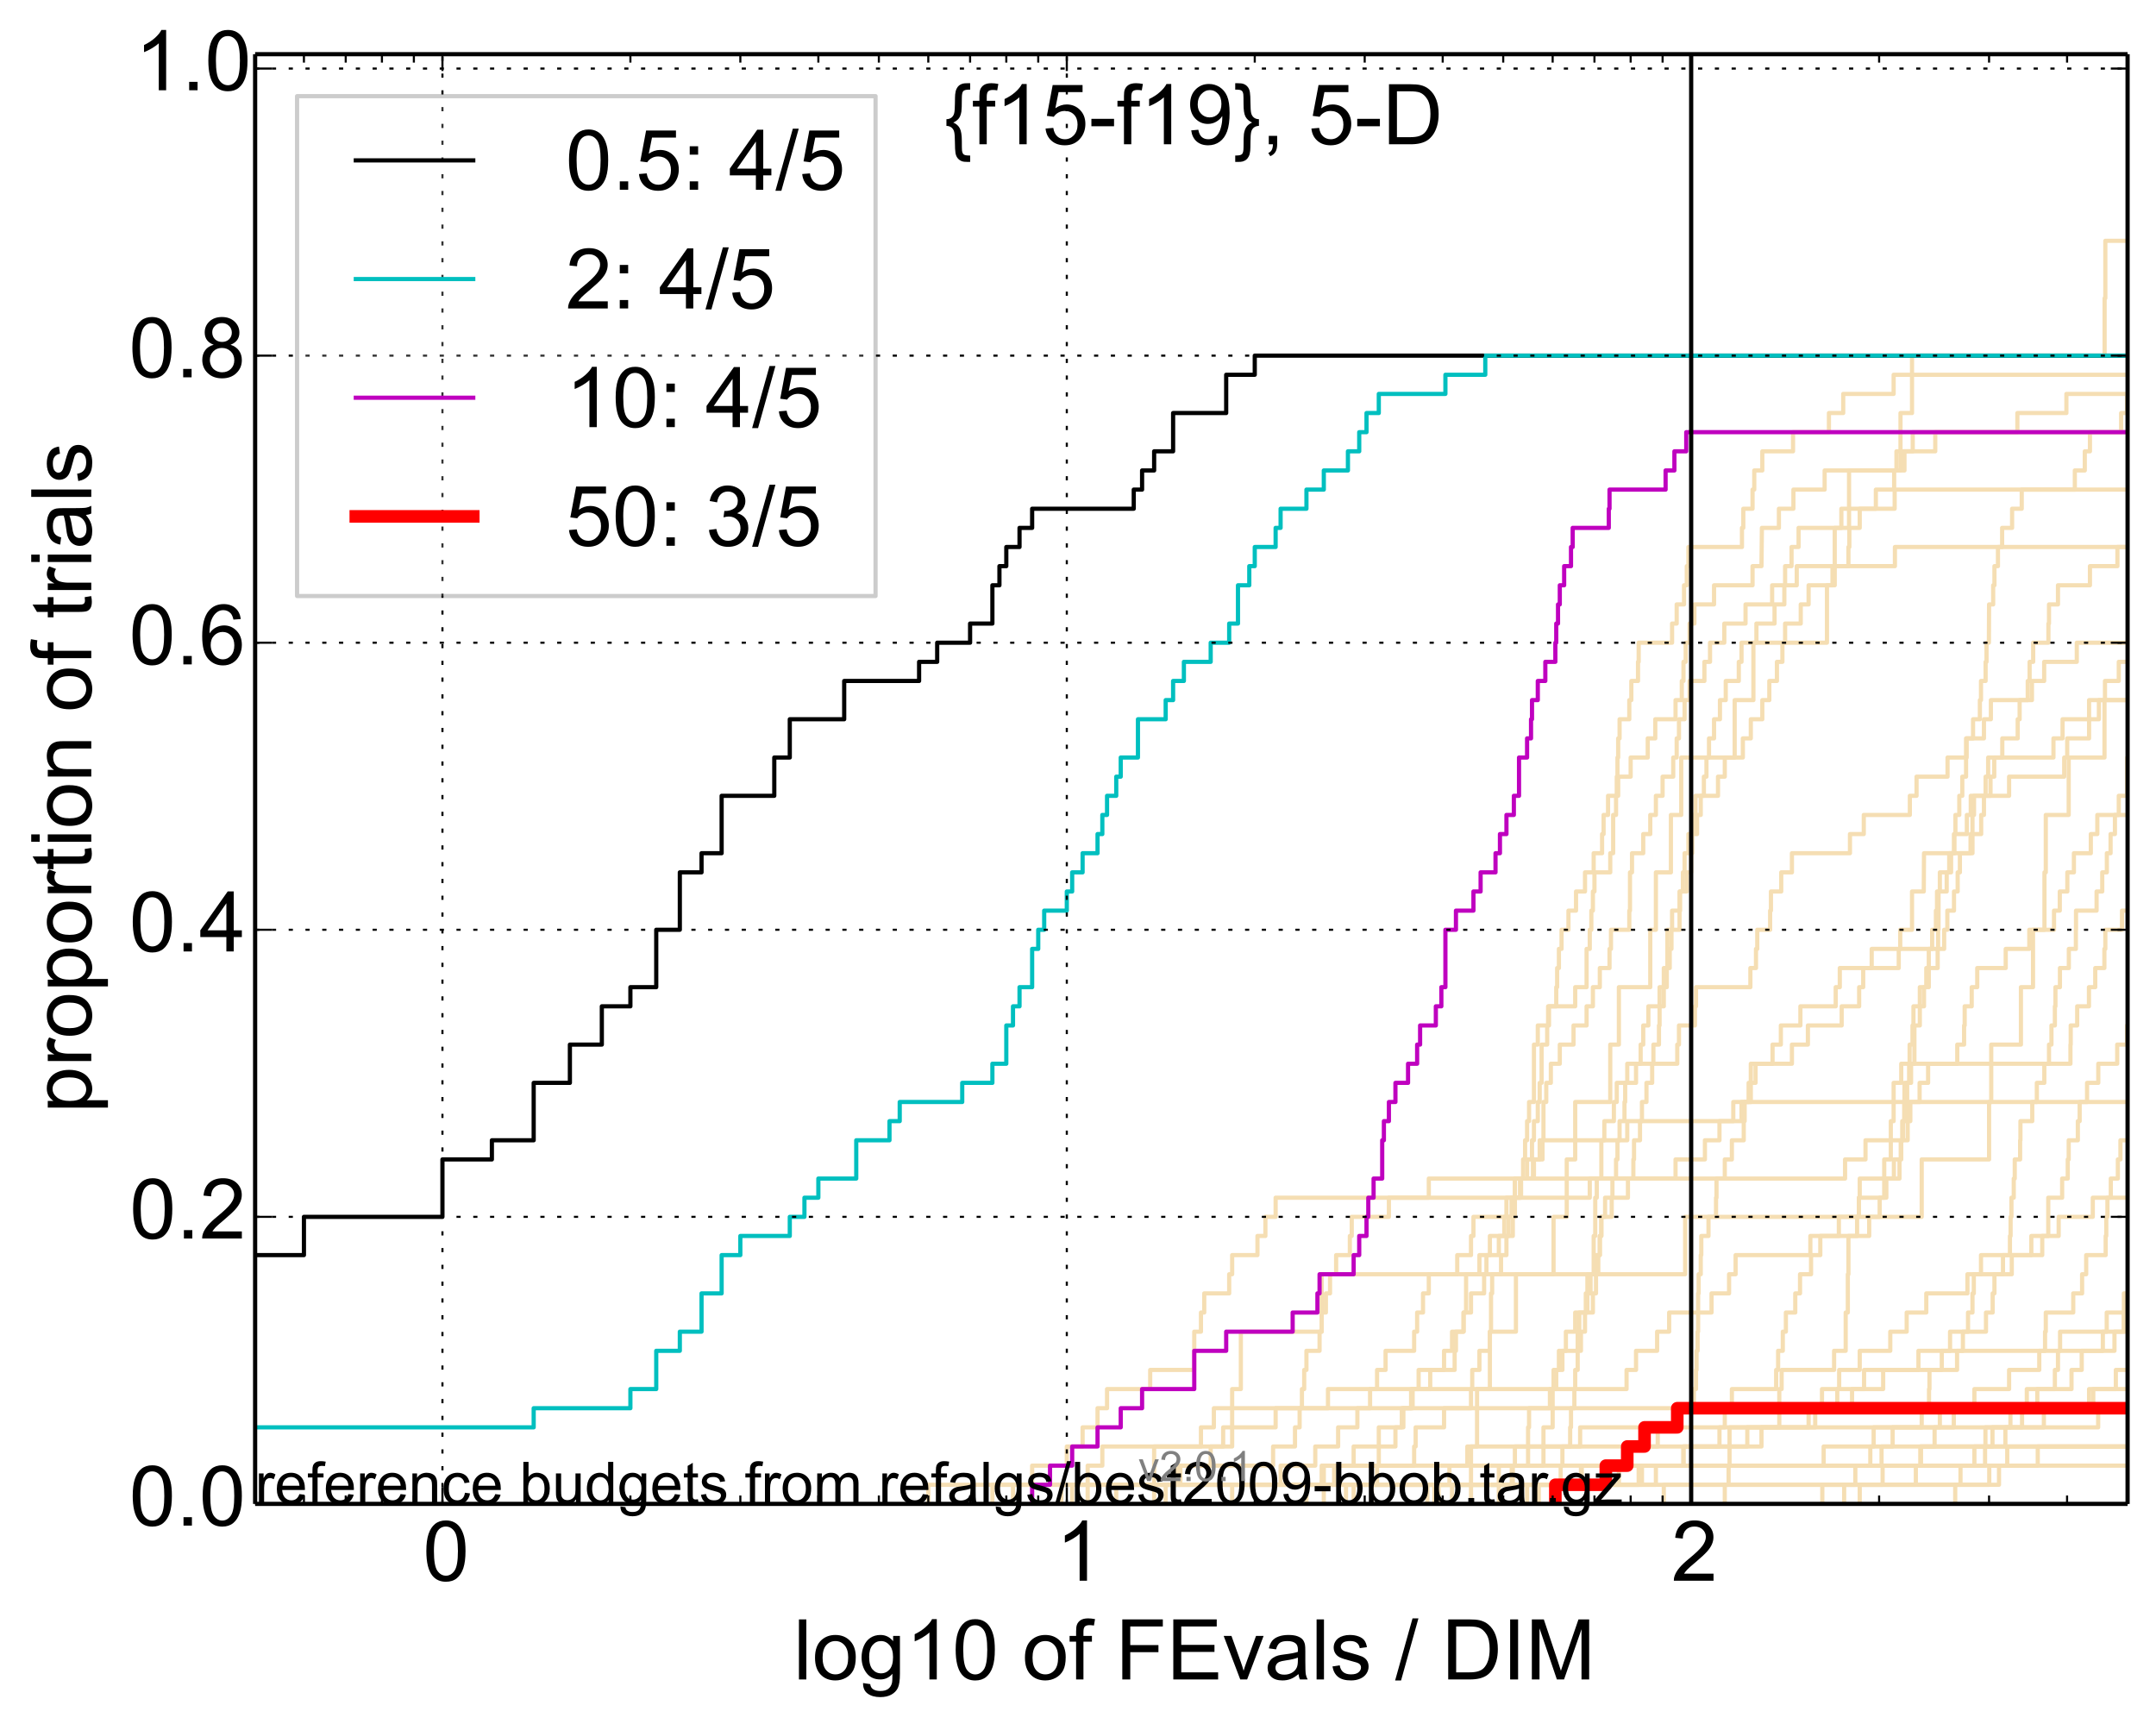 <?xml version="1.0" encoding="utf-8" standalone="no"?>
<!DOCTYPE svg PUBLIC "-//W3C//DTD SVG 1.1//EN"
  "http://www.w3.org/Graphics/SVG/1.1/DTD/svg11.dtd">
<!-- Created with matplotlib (http://matplotlib.org/) -->
<svg height="411pt" version="1.1" viewBox="0 0 514 411" width="514pt" xmlns="http://www.w3.org/2000/svg" xmlns:xlink="http://www.w3.org/1999/xlink">
 <defs>
  <style type="text/css">
*{stroke-linecap:butt;stroke-linejoin:round;}
  </style>
 </defs>
 <g id="figure_1">
  <g id="patch_1">
   <path d="
M0 411.783
L514.425 411.783
L514.425 0
L0 0
z
" style="fill:#ffffff;"/>
  </g>
  <g id="axes_1">
   <g id="patch_2">
    <path d="
M60.825 358.524
L507.225 358.524
L507.225 12.924
L60.825 12.924
z
" style="fill:#ffffff;"/>
   </g>
   <g id="line2d_1">
    <path clip-path="url(#p0ab5e1e507)" d="
M327.053 358.524
L327.053 353.961
L372.071 353.961
L372.071 349.399
L372.488 349.399
L372.488 344.836
L374.332 344.836
L374.332 340.274
L374.534 340.274
L374.534 335.712
L375.334 335.712
L375.334 331.149
L375.533 331.149
L375.533 326.587
L376.125 326.587
L376.125 322.025
L376.125 322.025
L376.125 317.462
L376.517 317.462
L376.517 312.9
L378.061 312.9
L378.061 308.337
L378.441 308.337
L378.441 303.775
L379.94 303.775
L379.94 299.213
L379.94 299.213
L379.94 294.65
L380.31 294.65
L380.31 290.088
L380.31 290.088
L380.31 285.526
L380.677 285.526
L380.677 280.963
L381.767 280.963
L381.767 276.401
L381.767 276.401
L381.767 271.838
L382.483 271.838
L382.483 267.276
L384.757 267.276
L384.757 262.714
L385.442 262.714
L385.442 258.151
L390.038 258.151
L390.038 253.589
L399.867 253.589
L399.867 249.027
L400.274 249.027
L400.274 244.464
L404.081 244.464
L404.081 239.902
L404.336 239.902
L404.336 235.339
L417.297 235.339
L417.297 230.777
L418.634 230.777
L418.634 226.215
L418.939 226.215
L418.939 221.652
L422.006 221.652
L422.006 217.09
L422.199 217.09
L422.199 212.527
L424.656 212.527
L424.656 207.965
L427.202 207.965
L427.202 203.403
L441.036 203.403
L441.036 198.84
L444.334 198.84
L444.334 194.278
L455.317 194.278
L455.317 189.716
L456.914 189.716
L456.914 185.153
L464.302 185.153
L464.302 180.591
L468.859 180.591
L468.859 176.028
L472.984 176.028
L472.984 171.466
L474.632 171.466
L474.632 166.904
L484.426 166.904
L484.426 162.341
L487.339 162.341
L487.339 157.779
L495.117 157.779
L495.117 153.217
L515.425 153.217" style="fill:none;stroke:#f5deb3;stroke-linecap:square;"/>
   </g>
   <g id="line2d_2">
    <path clip-path="url(#p0ab5e1e507)" d="
M266.118 358.524
L266.118 353.961
L280.543 353.961
L280.543 349.399
L303.514 349.399
L303.514 344.836
L308.735 344.836
L308.735 340.274
L309.84 340.274
L309.84 335.712
L310.385 335.712
L310.385 331.149
L310.926 331.149
L310.926 326.587
L311.463 326.587
L311.463 322.025
L314.591 322.025
L314.591 317.462
L315.098 317.462
L315.098 312.9
L316.101 312.9
L316.101 308.337
L317.088 308.337
L317.088 303.775
L318.54 303.775
L318.54 299.213
L321.808 299.213
L321.808 294.65
L322.262 294.65
L322.262 290.088
L331.12 290.088
L331.12 285.526
L340.633 285.526
L340.633 280.963
L439.874 280.963
L439.874 276.401
L444.743 276.401
L444.743 271.838
L454.796 271.838
L454.796 267.276
L455.433 267.276
L455.433 262.714
L457.642 262.714
L457.642 258.151
L459.67 258.151
L459.67 253.589
L466.621 253.589
L466.621 249.027
L468.248 249.027
L468.248 244.464
L468.389 244.464
L468.389 239.902
L470.065 239.902
L470.065 235.339
L471.384 235.339
L471.384 230.777
L478.172 230.777
L478.172 226.215
L483.797 226.215
L483.797 221.652
L489.688 221.652
L489.688 217.09
L491.064 217.09
L491.064 212.527
L492.864 212.527
L492.864 207.965
L494.428 207.965
L494.428 203.403
L498.46 203.403
L498.46 198.84
L500.01 198.84
L500.01 194.278
L515.425 194.278" style="fill:none;stroke:#f5deb3;stroke-linecap:square;"/>
   </g>
   <g id="line2d_3">
    <path clip-path="url(#p0ab5e1e507)" d="
M322.713 358.524
L322.713 353.961
L360.41 353.961
L360.41 349.399
L361.157 349.399
L361.157 344.836
L364.3 344.836
L364.3 340.274
L364.535 340.274
L364.535 335.712
L369.51 335.712
L369.51 331.149
L370.375 331.149
L370.375 326.587
L371.651 326.587
L371.651 322.025
L373.314 322.025
L373.314 317.462
L375.533 317.462
L375.533 312.9
L378.441 312.9
L378.441 308.337
L379.195 308.337
L379.195 303.775
L380.125 303.775
L380.125 299.213
L381.405 299.213
L381.405 294.65
L381.767 294.65
L381.767 290.088
L384.24 290.088
L384.24 285.526
L388.108 285.526
L388.108 280.963
L389.401 280.963
L389.401 276.401
L389.56 276.401
L389.56 271.838
L390.981 271.838
L390.981 267.276
L391.448 267.276
L391.448 262.714
L392.524 262.714
L392.524 258.151
L393.882 258.151
L393.882 253.589
L394.18 253.589
L394.18 249.027
L395.504 249.027
L395.504 244.464
L395.649 244.464
L395.649 235.339
L397.369 235.339
L397.369 230.777
L398.073 230.777
L398.073 226.215
L398.491 226.215
L398.491 221.652
L400.409 221.652
L400.409 217.09
L400.544 217.09
L400.544 212.527
L402.14 212.527
L402.14 207.965
L403.183 207.965
L403.183 203.403
L403.441 203.403
L403.441 198.84
L403.698 198.84
L403.698 194.278
L404.209 194.278
L404.209 189.716
L406.213 189.716
L406.213 185.153
L406.827 185.153
L406.827 180.591
L407.435 180.591
L407.435 176.028
L408.635 176.028
L408.635 171.466
L410.045 171.466
L410.045 166.904
L411.426 166.904
L411.426 162.341
L414.536 162.341
L414.536 157.779
L415.184 157.779
L415.184 153.217
L418.736 153.217
L418.736 148.654
L423.06 148.654
L423.06 144.092
L425.394 144.092
L425.394 139.529
L425.577 139.529
L425.577 134.967
L427.113 134.967
L427.113 130.405
L428.788 130.405
L428.788 125.842
L438.989 125.842
L438.989 121.28
L447.211 121.28
L447.211 116.718
L451.575 116.718
L451.575 112.155
L452.123 112.155
L452.123 107.593
L456.006 107.593
L456.006 103.03
L480.949 103.03
L480.949 98.468
L492.638 98.468
L492.638 93.906
L510.305 93.906
L510.305 89.343
L515.425 89.343
L515.425 89.343" style="fill:none;stroke:#f5deb3;stroke-linecap:square;"/>
   </g>
   <g id="line2d_4">
    <path clip-path="url(#p0ab5e1e507)" d="
M221.309 358.524
L221.309 353.961
L394.772 353.961
L394.772 349.399
L478.536 349.399
L478.536 344.836
L514.828 344.836
L514.828 340.274
L515.425 340.274" style="fill:none;stroke:#f5deb3;stroke-linecap:square;"/>
   </g>
   <g id="line2d_5">
    <path clip-path="url(#p0ab5e1e507)" d="
M350.695 358.524
L350.695 344.836
L352.135 344.836
L352.135 331.149
L355.194 331.149
L355.194 317.462
L361.405 317.462
L361.405 303.775
L370.375 303.775
L370.375 290.088
L373.519 290.088
L373.519 276.401
L375.533 276.401
L375.533 262.714
L383.892 262.714
L383.892 249.027
L385.95 249.027
L385.95 235.339
L393.433 235.339
L393.433 221.652
L394.772 221.652
L394.772 207.965
L398.352 207.965
L398.352 194.278
L400.812 194.278
L400.812 180.591
L413.553 180.591
L413.553 166.904
L418.02 166.904
L418.02 153.217
L435.555 153.217
L435.555 139.529
L437.409 139.529
L437.409 125.842
L440.82 125.842
L440.82 112.155
L453.086 112.155
L453.086 98.468
L455.835 98.468
L455.835 84.781
L501.75 84.781
L501.75 71.094
L501.919 71.094
L501.919 57.407
L515.425 57.407" style="fill:none;stroke:#f5deb3;stroke-linecap:square;"/>
   </g>
   <g id="line2d_6">
    <path clip-path="url(#p0ab5e1e507)" d="
M293.75 358.524
L293.75 353.961
L305.301 353.961
L305.301 349.399
L313.565 349.399
L313.565 344.836
L319.017 344.836
L319.017 340.274
L323.604 340.274
L323.604 335.712
L326.632 335.712
L326.632 331.149
L328.3 331.149
L328.3 326.587
L330.327 326.587
L330.327 322.025
L337.138 322.025
L337.138 317.462
L337.852 317.462
L337.852 312.9
L339.257 312.9
L339.257 308.337
L340.633 308.337
L340.633 303.775
L347.41 303.775
L347.41 299.213
L350.695 299.213
L350.695 294.65
L351.275 294.65
L351.275 290.088
L359.145 290.088
L359.145 285.526
L362.627 285.526
L362.627 280.963
L365.7 280.963
L365.7 276.401
L367.745 276.401
L367.745 271.838
L367.969 271.838
L367.969 262.714
L368.634 262.714
L368.634 258.151
L369.728 258.151
L369.728 253.589
L371.861 253.589
L371.861 249.027
L375.135 249.027
L375.135 244.464
L378.251 244.464
L378.251 239.902
L379.755 239.902
L379.755 235.339
L381.405 235.339
L381.405 230.777
L383.718 230.777
L383.718 226.215
L384.066 226.215
L384.066 221.652
L388.433 221.652
L388.433 217.09
L388.596 217.09
L388.596 207.965
L389.08 207.965
L389.08 203.403
L391.757 203.403
L391.757 198.84
L393.433 198.84
L393.433 194.278
L394.772 194.278
L394.772 189.716
L396.371 189.716
L396.371 185.153
L398.907 185.153
L398.907 180.591
L399.73 180.591
L399.73 176.028
L400.274 176.028
L400.274 171.466
L401.612 171.466
L401.612 166.904
L402.794 166.904
L402.794 162.341
L406.337 162.341
L406.337 157.779
L407.677 157.779
L407.677 153.217
L411.083 153.217
L411.083 148.654
L416.143 148.654
L416.143 144.092
L422.487 144.092
L422.487 139.529
L428.351 139.529
L428.351 134.967
L451.758 134.967
L451.758 130.405
L515.425 130.405
L515.425 130.405" style="fill:none;stroke:#f5deb3;stroke-linecap:square;"/>
   </g>
   <g id="line2d_7">
    <path clip-path="url(#p0ab5e1e507)" d="
M411.198 358.524
L411.198 353.961
L456.744 353.961
L456.744 349.399
L457.975 349.399
L457.975 344.836
L515.425 344.836" style="fill:none;stroke:#f5deb3;stroke-linecap:square;"/>
   </g>
   <g id="line2d_8">
    <path clip-path="url(#p0ab5e1e507)" d="
M315.601 358.524
L315.601 353.961
L315.601 353.961
L315.601 349.399
L322.713 349.399
L322.713 344.836
L332.678 344.836
L332.678 340.274
L334.199 340.274
L334.199 335.712
L336.778 335.712
L336.778 331.149
L338.206 331.149
L338.206 326.587
L344.271 326.587
L344.271 322.025
L346.173 322.025
L346.173 317.462
L348.924 317.462
L348.924 312.9
L349.52 312.9
L349.52 308.337
L349.52 308.337
L349.52 303.775
L352.702 303.775
L352.702 299.213
L357.331 299.213
L357.331 294.65
L358.632 294.65
L358.632 290.088
L360.41 290.088
L360.41 285.526
L361.157 285.526
L361.157 280.963
L365.469 280.963
L365.469 276.401
L367.071 276.401
L367.071 271.838
L387.944 271.838
L387.944 267.276
L415.184 267.276
L415.184 262.714
L515.425 262.714" style="fill:none;stroke:#f5deb3;stroke-linecap:square;"/>
   </g>
   <g id="line2d_9">
    <path clip-path="url(#p0ab5e1e507)" d="
M253.025 358.524
L253.025 353.961
L259.307 353.961
L259.307 349.399
L262.802 349.399
L262.802 344.836
L286.311 344.836
L286.311 340.274
L289.39 340.274
L289.39 335.712
L441.538 335.712
L441.538 331.149
L444.403 331.149
L444.403 326.587
L457.363 326.587
L457.363 322.025
L504.099 322.025
L504.099 317.462
L514.343 317.462
L514.343 312.9
L515.425 312.9" style="fill:none;stroke:#f5deb3;stroke-linecap:square;"/>
   </g>
   <g id="line2d_10">
    <path clip-path="url(#p0ab5e1e507)" d="
M466.134 358.524
L466.134 353.961
L467.392 353.961
L467.392 349.399
L473.247 349.399
L473.247 344.836
L475.016 344.836
L475.016 340.274
L482.065 340.274
L482.065 335.712
L483.2 335.712
L483.2 331.149
L489.891 331.149
L489.891 326.587
L490.631 326.587
L490.631 322.025
L491.13 322.025
L491.13 317.462
L502.255 317.462
L502.255 312.9
L506.34 312.9
L506.34 308.337
L508.884 308.337
L508.884 303.775
L511.96 303.775
L511.96 299.213
L515.425 299.213" style="fill:none;stroke:#f5deb3;stroke-linecap:square;"/>
   </g>
   <g id="line2d_11">
    <path clip-path="url(#p0ab5e1e507)" d="
M443.369 358.524
L443.369 353.961
L474.246 353.961
L474.246 349.399
L485.809 349.399
L485.809 344.836
L515.425 344.836" style="fill:none;stroke:#f5deb3;stroke-linecap:square;"/>
   </g>
   <g id="line2d_12">
    <path clip-path="url(#p0ab5e1e507)" d="
M311.463 358.524
L311.463 353.961
L328.3 353.961
L328.3 349.399
L328.71 349.399
L328.71 340.274
L334.574 340.274
L334.574 335.712
L336.415 335.712
L336.415 331.149
L340.972 331.149
L340.972 326.587
L346.794 326.587
L346.794 322.025
L347.103 322.025
L347.103 317.462
L348.924 317.462
L348.924 312.9
L350.695 312.9
L350.695 308.337
L353.821 308.337
L353.821 303.775
L354.374 303.775
L354.374 299.213
L355.194 299.213
L355.194 294.65
L360.66 294.65
L360.66 290.088
L361.157 290.088
L361.157 280.963
L364.063 280.963
L364.063 276.401
L365.237 276.401
L365.237 271.838
L365.7 271.838
L365.7 267.276
L366.617 267.276
L366.617 262.714
L367.071 262.714
L367.071 258.151
L367.521 258.151
L367.521 249.027
L368.854 249.027
L368.854 244.464
L369.074 244.464
L369.074 239.902
L375.533 239.902
L375.533 235.339
L378.251 235.339
L378.251 226.215
L379.007 226.215
L379.007 221.652
L379.382 221.652
L379.382 217.09
L379.755 217.09
L379.755 212.527
L380.125 212.527
L380.125 207.965
L383.892 207.965
L383.892 203.403
L384.585 203.403
L384.585 194.278
L385.271 194.278
L385.271 189.716
L385.781 189.716
L385.781 185.153
L388.757 185.153
L388.757 180.591
L392.828 180.591
L392.828 176.028
L394.624 176.028
L394.624 171.466
L399.457 171.466
L399.457 166.904
L400.946 166.904
L400.946 162.341
L401.347 162.341
L401.347 157.779
L401.877 157.779
L401.877 153.217
L402.794 153.217
L402.794 148.654
L403.954 148.654
L403.954 144.092
L408.635 144.092
L408.635 139.529
L417.814 139.529
L417.814 134.967
L419.944 134.967
L420.044 125.842
L424.097 125.842
L424.097 121.28
L427.558 121.28
L427.558 116.718
L435.004 116.718
L435.004 112.155
L454.035 112.155
L454.035 107.593
L461.374 107.593
L461.374 103.03
L515.425 103.03
L515.425 103.03" style="fill:none;stroke:#f5deb3;stroke-linecap:square;"/>
   </g>
   <g id="line2d_13">
    <path clip-path="url(#p0ab5e1e507)" d="
M364.063 358.524
L364.063 353.961
L376.906 353.961
L376.906 349.399
L457.808 349.399
L457.808 344.836
L478.091 344.836
L478.091 340.274
L487.269 340.274
L487.269 335.712
L499.049 335.712
L499.049 331.149
L515.425 331.149" style="fill:none;stroke:#f5deb3;stroke-linecap:square;"/>
   </g>
   <g id="line2d_14">
    <path clip-path="url(#p0ab5e1e507)" d="
M236.59 358.524
L236.59 353.961
L377.1 353.961
L377.1 349.399
L388.596 349.399
L388.596 344.836
L395.212 344.836
L395.212 340.274
L400.678 340.274
L400.678 335.712
L403.826 335.712
L403.826 331.149
L404.336 331.149
L404.336 326.587
L404.463 326.587
L404.463 322.025
L404.716 322.025
L404.716 317.462
L404.842 317.462
L404.842 308.337
L404.968 308.337
L404.968 303.775
L405.469 303.775
L405.469 299.213
L405.594 299.213
L405.594 294.65
L407.314 294.65
L407.314 290.088
L409.108 290.088
L409.108 285.526
L409.226 285.526
L409.226 280.963
L411.198 280.963
L411.198 276.401
L412.889 276.401
L412.889 271.838
L415.719 271.838
L415.719 267.276
L415.931 267.276
L415.931 262.714
L416.88 262.714
L416.88 258.151
L417.401 258.151
L417.401 253.589
L422.583 253.589
L422.583 249.027
L424.563 249.027
L424.563 244.464
L429.221 244.464
L429.221 239.902
L437.637 239.902
L437.637 235.339
L438.616 235.339
L438.616 230.777
L452.666 230.777
L452.666 226.215
L460.634 226.215
L460.634 221.652
L461.531 221.652
L461.531 217.09
L461.793 217.09
L461.793 212.527
L464.101 212.527
L464.101 207.965
L465.15 207.965
L465.15 203.403
L465.841 203.403
L465.841 198.84
L466.183 198.84
L466.183 194.278
L467.104 194.278
L467.104 189.716
L467.821 189.716
L467.821 185.153
L468.719 185.153
L468.719 176.028
L470.386 176.028
L470.386 171.466
L472.011 171.466
L472.011 166.904
L472.278 166.904
L472.278 162.341
L473.378 162.341
L473.378 157.779
L473.596 157.779
L473.596 153.217
L474.159 153.217
L474.203 144.092
L475.186 144.092
L475.186 139.529
L475.483 139.529
L475.483 134.967
L476.322 134.967
L476.322 130.405
L477.316 130.405
L477.316 125.842
L479.694 125.842
L479.694 121.28
L481.989 121.28
L481.989 116.718
L494.648 116.718
L494.648 112.155
L497.022 112.155
L497.022 107.593
L498.252 107.593
L498.252 103.03
L505.681 103.03
L505.681 98.468
L507.096 98.468
L507.096 93.906
L515.425 93.906
L515.425 93.906" style="fill:none;stroke:#f5deb3;stroke-linecap:square;"/>
   </g>
   <g id="line2d_15">
    <path clip-path="url(#p0ab5e1e507)" d="
M396.658 358.524
L396.658 353.961
L412.105 353.961
L412.105 349.399
L412.33 349.399
L412.33 344.836
L412.33 344.836
L412.33 340.274
L424.191 340.274
L424.191 335.712
L424.191 335.712
L424.191 331.149
L424.749 331.149
L424.749 326.587
L437.257 326.587
L437.257 322.025
L440.021 322.025
L440.021 317.462
L440.021 317.462
L440.021 312.9
L440.53 312.9
L440.53 308.337
L440.53 308.337
L440.53 303.775
L440.675 303.775
L440.675 299.213
L440.675 299.213
L440.675 294.65
L445.621 294.65
L445.621 290.088
L448.12 290.088
L448.12 285.526
L449.208 285.526
L449.208 280.963
L449.208 280.963
L449.208 276.401
L450.775 276.401
L450.775 271.838
L450.775 271.838
L450.775 267.276
L451.452 267.276
L451.452 262.714
L451.452 262.714
L451.452 258.151
L453.265 258.151
L453.265 253.589
L456.405 253.589
L456.405 249.027
L456.405 249.027
L456.405 244.464
L457.697 244.464
L457.697 239.902
L457.697 239.902
L457.697 235.339
L459.831 235.339
L459.831 230.777
L459.831 230.777
L459.831 226.215
L462.053 226.215
L462.053 221.652
L462.157 221.652
L462.157 217.09
L462.157 217.09
L462.157 212.527
L462.468 212.527
L462.468 207.965
L464.703 207.965
L464.703 203.403
L470.248 203.403
L470.248 198.84
L470.248 198.84
L470.248 194.278
L470.614 194.278
L470.614 189.716
L478.978 189.716
L478.978 185.153
L492.117 185.153
L492.117 180.591
L492.832 180.591
L492.832 176.028
L498.044 176.028
L498.044 171.466
L498.044 171.466
L498.044 166.904
L501.835 166.904
L501.835 162.341
L505.123 162.341
L505.123 157.779
L515.425 157.779" style="fill:none;stroke:#f5deb3;stroke-linecap:square;"/>
   </g>
   <g id="line2d_16">
    <path clip-path="url(#p0ab5e1e507)" d="
M259.307 358.524
L259.307 353.961
L281.399 353.961
L281.399 349.399
L288.634 349.399
L288.634 344.836
L291.607 344.836
L291.607 340.274
L304.115 340.274
L304.115 335.712
L316.596 335.712
L316.596 331.149
L387.78 331.149
L387.78 326.587
L390.038 326.587
L390.038 322.025
L395.065 322.025
L395.065 317.462
L397.933 317.462
L397.933 312.9
L408.038 312.9
L408.038 308.337
L412.217 308.337
L412.217 303.775
L413.773 303.775
L413.773 299.213
L431.597 299.213
L431.597 294.65
L438.391 294.65
L438.391 290.088
L443.161 290.088
L443.161 285.526
L449.713 285.526
L449.713 280.963
L451.514 280.963
L451.514 276.401
L453.146 276.401
L453.146 271.838
L453.503 271.838
L453.503 267.276
L454.504 267.276
L454.504 262.714
L454.679 262.714
L454.679 258.151
L455.605 258.151
L455.605 253.589
L493.603 253.589
L493.603 249.027
L493.667 249.027
L493.667 244.464
L495.211 244.464
L495.211 239.902
L498.014 239.902
L498.014 235.339
L499.517 235.339
L499.517 230.777
L501.694 230.777
L501.694 226.215
L501.919 226.215
L501.919 221.652
L505.893 221.652
L505.893 217.09
L509.959 217.09
L509.959 212.527
L513.901 212.527
L513.901 207.965
L514.62 207.965
L514.62 203.403
L514.92 203.403
L514.92 198.84
L515.425 198.84" style="fill:none;stroke:#f5deb3;stroke-linecap:square;"/>
   </g>
   <g id="line2d_17">
    <path clip-path="url(#p0ab5e1e507)" d="
M346.173 358.524
L346.173 357.003
L346.173 357.003
L346.173 357.003
L346.173 355.482
L346.173 355.482
L346.173 355.482
L346.173 353.961
L391.448 353.961
L391.448 349.399
L434.767 349.399
L434.767 344.836
L461.216 344.836
L461.216 340.274
L462.468 340.274
L462.468 335.712
L470.705 335.712
L470.705 331.149
L478.978 331.149
L478.978 326.587
L486.168 326.587
L486.168 322.025
L487.55 322.025
L487.55 317.462
L487.725 317.462
L487.725 312.9
L494.27 312.9
L494.27 308.337
L496.383 308.337
L496.383 303.775
L497.355 303.775
L497.355 299.213
L502.003 299.213
L502.003 294.65
L502.143 294.65
L502.143 290.088
L502.422 290.088
L502.422 285.526
L503.225 285.526
L503.225 280.963
L504.908 280.963
L504.908 276.401
L505.522 276.401
L505.522 271.838
L507.714 271.838
L507.714 267.276
L508.2 267.276
L508.2 262.714
L510.058 262.714
L510.058 258.151
L510.28 258.151
L510.379 249.027
L510.404 249.027
L510.404 244.464
L514.366 244.464
L514.366 239.902
L515.425 239.902
L515.425 239.902" style="fill:none;stroke:#f5deb3;stroke-linecap:square;"/>
   </g>
   <g id="line2d_18">
    <path clip-path="url(#p0ab5e1e507)" d="
M241.503 358.524
L241.503 353.961
L246.068 353.961
L246.068 349.399
L254.331 349.399
L254.331 344.836
L258.098 344.836
L258.098 340.274
L261.658 340.274
L261.658 335.712
L263.926 335.712
L263.926 331.149
L274.209 331.149
L274.209 326.587
L284.715 326.587
L284.715 317.462
L286.311 317.462
L286.311 312.9
L287.095 312.9
L287.095 308.337
L293.043 308.337
L293.043 303.775
L293.75 303.775
L293.75 299.213
L299.783 299.213
L299.783 294.65
L301.676 294.65
L301.676 290.088
L304.115 290.088
L304.115 285.526
L379.007 285.526
L379.007 280.963
L399.457 280.963
L399.457 276.401
L406.46 276.401
L406.46 271.838
L409.929 271.838
L409.929 267.276
L413.221 267.276
L413.221 262.714
L417.401 262.714
L417.401 258.151
L418.532 258.151
L418.532 253.589
L427.202 253.589
L427.202 249.027
L431.011 249.027
L431.011 244.464
L439.063 244.464
L439.063 239.902
L443.23 239.902
L443.23 235.339
L444.197 235.339
L444.197 230.777
L446.222 230.777
L446.222 226.215
L453.026 226.215
L453.026 221.652
L455.835 221.652
L455.835 212.527
L458.636 212.527
L458.691 203.403
L465.939 203.403
L465.939 198.84
L468.906 198.84
L468.906 194.278
L469.835 194.278
L469.835 189.716
L474.546 189.716
L474.546 185.153
L475.44 185.153
L475.44 180.591
L489.552 180.591
L489.552 176.028
L491.724 176.028
L491.724 171.466
L500.385 171.466
L500.385 166.904
L508.327 166.904
L508.327 162.341
L513.222 162.341
L513.222 157.779
L515.425 157.779
L515.425 157.779" style="fill:none;stroke:#f5deb3;stroke-linecap:square;"/>
   </g>
   <g id="line2d_19">
    <path clip-path="url(#p0ab5e1e507)" d="
M341.98 358.524
L341.98 353.961
L357.331 353.961
L357.331 349.399
L448.57 349.399
L448.57 344.836
L451.207 344.836
L451.207 340.274
L465.792 340.274
L465.792 335.712
L498.044 335.712
L498.044 331.149
L504.424 331.149
L504.424 326.587
L515.425 326.587" style="fill:none;stroke:#f5deb3;stroke-linecap:square;"/>
   </g>
   <g id="line2d_20">
    <path clip-path="url(#p0ab5e1e507)" d="
M342.972 358.524
L342.972 353.961
L385.95 353.961
L385.95 349.399
L401.347 349.399
L401.347 344.836
L409.929 344.836
L409.929 340.274
L411.198 340.274
L411.198 335.712
L412.889 335.712
L412.889 331.149
L423.439 331.149
L423.439 326.587
L423.91 326.587
L423.91 322.025
L425.026 322.025
L425.026 317.462
L425.76 317.462
L425.76 312.9
L428 312.9
L428 308.337
L429.135 308.337
L429.135 303.775
L431.763 303.775
L431.763 299.213
L433.969 299.213
L433.969 294.65
L442.741 294.65
L442.741 290.088
L443.161 290.088
L443.161 285.526
L443.369 285.526
L443.369 280.963
L452.847 280.963
L452.847 276.401
L453.265 276.401
L453.265 271.838
L453.681 271.838
L453.681 267.276
L453.976 267.276
L453.976 262.714
L454.035 262.714
L454.035 258.151
L455.144 258.151
L455.144 253.589
L455.26 253.589
L455.26 249.027
L455.949 249.027
L455.949 244.464
L456.177 244.464
L456.177 239.902
L458.691 239.902
L458.691 235.339
L459.236 235.339
L459.236 230.777
L461.949 230.777
L461.949 226.215
L463.493 226.215
L463.493 221.652
L464.252 221.652
L464.252 217.09
L465.841 217.09
L465.841 212.527
L466.718 212.527
L466.718 207.965
L467.248 207.965
L467.248 203.403
L469.789 203.403
L469.789 198.84
L472.322 198.84
L472.322 194.278
L472.984 194.278
L472.984 189.716
L473.378 189.716
L473.378 185.153
L473.987 185.153
L473.987 180.591
L477.357 180.591
L477.357 176.028
L481.027 176.028
L481.027 171.466
L481.49 171.466
L481.49 166.904
L483.425 166.904
L483.425 162.341
L483.871 162.341
L483.871 157.779
L484.719 157.779
L484.719 153.217
L488.351 153.217
L488.351 148.654
L488.49 148.654
L488.49 144.092
L490.631 144.092
L490.631 139.529
L498.252 139.529
L498.252 134.967
L504.801 134.967
L504.801 130.405
L511.888 130.405
L511.888 125.842
L515.425 125.842" style="fill:none;stroke:#f5deb3;stroke-linecap:square;"/>
   </g>
   <g id="line2d_21">
    <path clip-path="url(#p0ab5e1e507)" d="
M340.292 358.524
L340.292 353.961
L345.545 353.961
L345.545 349.399
L364.3 349.399
L364.3 344.836
L416.565 344.836
L416.565 340.274
L431.179 340.274
L431.179 335.712
L438.015 335.712
L438.015 331.149
L438.466 331.149
L438.466 326.587
L443.369 326.587
L443.369 322.025
L450.651 322.025
L450.651 317.462
L454.563 317.462
L454.563 312.9
L459.236 312.9
L459.236 308.337
L469.046 308.337
L469.046 303.775
L477.521 303.775
L477.521 299.213
L484.278 299.213
L484.278 294.65
L490.797 294.65
L490.797 290.088
L498.932 290.088
L498.932 285.526
L508.632 285.526
L508.632 280.963
L509.211 280.963
L509.211 276.401
L511.695 276.401
L511.695 271.838
L515.425 271.838" style="fill:none;stroke:#f5deb3;stroke-linecap:square;"/>
   </g>
   <g id="line2d_22">
    <path clip-path="url(#p0ab5e1e507)" d="
M320.891 358.524
L320.891 353.961
L390.668 353.961
L390.668 349.399
L401.347 349.399
L401.347 344.836
L419.944 344.836
L419.944 340.274
L500.213 340.274
L500.213 335.712
L515.425 335.712" style="fill:none;stroke:#f5deb3;stroke-linecap:square;"/>
   </g>
   <g id="line2d_23">
    <path clip-path="url(#p0ab5e1e507)" d="
M434.449 358.524
L434.449 353.961
L476.572 353.961
L476.572 349.399
L509.336 349.399
L509.336 344.836
L511.187 344.836
L511.187 340.274
L514.805 340.274
L514.805 335.712
L515.425 335.712" style="fill:none;stroke:#f5deb3;stroke-linecap:square;"/>
   </g>
   <g id="line2d_24">
    <path clip-path="url(#p0ab5e1e507)" d="
M366.844 358.524
L366.844 353.961
L448.826 353.961
L448.826 349.399
L470.705 349.399
L470.705 344.836
L473.335 344.836
L473.335 340.274
L479.297 340.274
L479.297 335.712
L485.701 335.712
L485.701 331.149
L493.858 331.149
L493.858 326.587
L496.292 326.587
L496.292 322.025
L501.327 322.025
L501.327 317.462
L506.287 317.462
L506.287 312.9
L507.018 312.9
L507.018 308.337
L507.791 308.337
L507.791 303.775
L508.378 303.775
L508.378 299.213
L508.404 299.213
L508.404 294.65
L513.174 294.65
L513.174 290.088
L514.25 290.088
L514.25 285.526
L515.425 285.526" style="fill:none;stroke:#f5deb3;stroke-linecap:square;"/>
   </g>
   <g id="line2d_25">
    <path clip-path="url(#p0ab5e1e507)" d="
M357.331 358.524
L357.331 353.961
L360.66 353.961
L360.66 349.399
L367.969 349.399
L367.969 340.274
L370.16 340.274
L370.16 331.149
L371.016 331.149
L371.016 326.587
L372.488 326.587
L372.488 322.025
L376.906 322.025
L376.906 317.462
L377.87 317.462
L377.87 312.9
L379.755 312.9
L379.755 308.337
L380.494 308.337
L380.494 303.775
L381.042 303.775
L381.042 299.213
L381.405 299.213
L381.405 294.65
L381.767 294.65
L381.767 290.088
L382.661 290.088
L382.661 285.526
L384.413 285.526
L384.413 280.963
L385.271 280.963
L385.271 276.401
L385.611 276.401
L385.611 271.838
L386.118 271.838
L386.118 267.276
L387.286 267.276
L387.286 262.714
L387.451 262.714
L387.451 258.151
L387.944 258.151
L387.944 253.589
L391.137 253.589
L391.137 249.027
L391.757 249.027
L391.757 244.464
L392.98 244.464
L392.98 239.902
L396.658 239.902
L396.658 230.777
L397.511 230.777
L397.511 221.652
L398.63 221.652
L398.63 217.09
L400.409 217.09
L400.409 212.527
L401.214 212.527
L401.214 207.965
L401.612 207.965
L401.612 203.403
L402.533 203.403
L402.533 198.84
L404.589 198.84
L404.589 194.278
L405.469 194.278
L405.469 189.716
L409.579 189.716
L409.579 185.153
L411.198 185.153
L411.198 180.591
L415.505 180.591
L415.505 176.028
L417.401 176.028
L417.401 171.466
L420.143 171.466
L420.143 166.904
L421.812 166.904
L421.812 162.341
L423.628 162.341
L423.628 157.779
L424.934 157.779
L424.934 153.217
L425.577 153.217
L425.577 148.654
L429.308 148.654
L429.308 144.092
L431.179 144.092
L431.179 139.529
L436.874 139.529
L436.874 134.967
L440.675 134.967
L440.675 130.405
L440.892 130.405
L440.892 125.842
L443.369 125.842
L443.369 121.28
L451.697 121.28
L451.697 116.718
L515.4 116.718
L515.4 112.155
L515.425 112.155" style="fill:none;stroke:#f5deb3;stroke-linecap:square;"/>
   </g>
   <g id="line2d_26">
    <path clip-path="url(#p0ab5e1e507)" d="
M439.654 358.524
L439.654 353.961
L442.319 353.961
L442.319 349.399
L445.889 349.399
L445.889 344.836
L446.685 344.836
L446.685 340.274
L458.141 340.274
L458.141 335.712
L459.885 335.712
L459.885 331.149
L459.993 331.149
L459.993 326.587
L466.572 326.587
L466.572 322.025
L467.964 322.025
L467.964 317.462
L469.186 317.462
L469.186 312.9
L470.248 312.9
L470.248 308.337
L470.568 308.337
L470.568 303.775
L472.278 303.775
L472.278 299.213
L479.178 299.213
L479.178 294.65
L479.337 294.65
L479.337 290.088
L479.536 290.088
L479.536 285.526
L480.089 285.526
L480.089 280.963
L480.325 280.963
L480.325 276.401
L481.606 276.401
L481.606 271.838
L481.682 271.838
L481.682 267.276
L484.499 267.276
L484.499 262.714
L485.593 262.714
L485.593 258.151
L487.374 258.151
L487.374 253.589
L488.49 253.589
L488.49 249.027
L489.074 249.027
L489.074 244.464
L489.891 244.464
L489.891 239.902
L490.026 239.902
L490.026 235.339
L491.097 235.339
L491.097 230.777
L493.219 230.777
L493.219 226.215
L494.899 226.215
L494.899 221.652
L494.93 221.652
L494.93 217.09
L499.837 217.09
L499.837 212.527
L501.185 212.527
L501.185 207.965
L502.283 207.965
L502.283 203.403
L503.17 203.403
L503.17 198.84
L504.208 198.84
L504.208 194.278
L505.123 194.278
L505.123 189.716
L507.121 189.716
L507.121 185.153
L507.121 185.153
L507.121 180.591
L508.175 180.591
L508.175 176.028
L508.708 176.028
L508.708 171.466
L509.035 171.466
L509.035 166.904
L511.671 166.904
L511.671 162.341
L512.63 162.341
L512.63 157.779
L513.971 157.779
L513.971 153.217
L514.018 153.217
L514.018 148.654
L515.425 148.654" style="fill:none;stroke:#f5deb3;stroke-linecap:square;"/>
   </g>
   <g id="line2d_27">
    <path clip-path="url(#p0ab5e1e507)" d="
M277.904 358.524
L277.904 353.961
L318.06 353.961
L318.06 349.399
L337.138 349.399
L337.138 344.836
L337.496 344.836
L337.496 340.274
L344.271 340.274
L344.271 335.712
L350.695 335.712
L350.695 331.149
L350.986 331.149
L350.986 326.587
L352.702 326.587
L352.702 322.025
L355.194 322.025
L355.194 317.462
L355.465 317.462
L355.465 308.337
L355.735 308.337
L355.735 303.775
L357.855 303.775
L357.855 299.213
L359.145 299.213
L359.145 294.65
L359.654 294.65
L359.654 290.088
L360.41 290.088
L360.41 285.526
L362.384 285.526
L362.384 280.963
L363.109 280.963
L363.109 276.401
L363.588 276.401
L363.588 271.838
L364.063 271.838
L364.063 267.276
L364.535 267.276
L364.535 262.714
L365.7 262.714
L365.7 249.027
L366.617 249.027
L366.617 244.464
L369.292 244.464
L369.292 239.902
L371.016 239.902
L371.016 235.339
L371.229 235.339
L371.229 230.777
L371.651 230.777
L371.651 226.215
L372.28 226.215
L372.28 221.652
L373.927 221.652
L373.927 217.09
L375.731 217.09
L375.731 212.527
L377.87 212.527
L377.87 207.965
L379.94 207.965
L379.94 203.403
L381.946 203.403
L381.946 198.84
L382.304 198.84
L382.304 194.278
L383.367 194.278
L383.367 189.716
L385.442 189.716
L385.442 185.153
L385.611 185.153
L385.611 180.591
L385.781 180.591
L385.781 176.028
L386.118 176.028
L386.118 171.466
L388.433 171.466
L388.433 166.904
L388.919 166.904
L388.919 162.341
L390.511 162.341
L390.511 157.779
L390.668 157.779
L390.668 153.217
L398.63 153.217
L398.63 148.654
L399.73 148.654
L399.73 144.092
L401.48 144.092
L401.48 139.529
L402.14 139.529
L402.14 134.967
L402.533 134.967
L402.533 130.405
L415.291 130.405
L415.291 125.842
L415.612 125.842
L415.612 121.28
L417.814 121.28
L417.814 116.718
L418.225 116.718
L418.225 112.155
L420.143 112.155
L420.143 107.593
L427.469 107.593
L427.469 103.03
L436.024 103.03
L436.024 98.468
L439.433 98.468
L439.433 93.906
L451.452 93.906
L451.452 89.343
L515.425 89.343
L515.425 89.343" style="fill:none;stroke:#f5deb3;stroke-linecap:square;"/>
   </g>
   <g id="line2d_28">
    <path clip-path="url(#p0ab5e1e507)" d="
M255.612 358.524
L255.612 353.961
L315.098 353.961
L315.098 349.399
L349.816 349.399
L349.816 344.836
L376.712 344.836
L376.712 340.274
L432.753 340.274
L432.753 335.712
L434.369 335.712
L434.369 331.149
L448.954 331.149
L448.954 326.587
L462.931 326.587
L462.931 322.025
L464.902 322.025
L464.902 317.462
L473.466 317.462
L473.466 312.9
L475.059 312.9
L475.059 308.337
L475.483 308.337
L475.483 303.775
L479.615 303.775
L479.615 299.213
L486.88 299.213
L486.88 294.65
L488.317 294.65
L488.317 290.088
L488.317 290.088
L488.317 285.526
L491.626 285.526
L491.626 280.963
L492.961 280.963
L492.961 276.401
L493.187 276.401
L493.187 271.838
L495.366 271.838
L495.366 267.276
L495.8 267.276
L495.8 262.714
L497.565 262.714
L497.565 258.151
L500.241 258.151
L500.241 253.589
L504.747 253.589
L504.747 249.027
L507.096 249.027
L507.096 244.464
L510.033 244.464
L510.033 239.902
L515.425 239.902" style="fill:none;stroke:#f5deb3;stroke-linecap:square;"/>
   </g>
   <g id="line2d_29">
    <path clip-path="url(#p0ab5e1e507)" d="
M275.153 358.524
L275.153 353.961
L275.153 353.961
L275.153 353.961
L275.153 349.399
L275.153 349.399
L275.153 349.399
L275.153 344.836
L293.75 344.836
L293.75 331.149
L295.824 331.149
L295.824 317.462
L315.098 317.462
L315.098 303.775
L401.744 303.775
L401.744 290.088
L458.141 290.088
L458.141 276.401
L474.203 276.401
L474.203 262.714
L474.718 262.714
L474.718 249.027
L481.798 249.027
L481.798 235.339
L484.683 235.339
L484.683 221.652
L487.41 221.652
L487.41 207.965
L487.725 207.965
L487.725 194.278
L493.187 194.278
L493.187 180.591
L501.722 180.591
L501.722 166.904
L515.425 166.904
L515.425 166.904" style="fill:none;stroke:#f5deb3;stroke-linecap:square;"/>
   </g>
   <g id="line2d_30">
    <path clip-path="url(#p0ab5e1e507)" d="
M1.438 358.524
L1.438 353.961
L1.438 353.961
L1.438 349.399
L1.438 349.399
L1.438 344.836
L1.438 344.836
L1.438 340.274
L1.438 340.274
L1.438 335.712
L1.438 335.712
L1.438 331.149
L1.438 331.149
L1.438 326.587
L1.438 326.587
L1.438 322.025
L1.438 322.025
L1.438 317.462
L46.246 317.462
L46.246 312.9
L46.246 312.9
L46.246 308.337
L46.246 308.337
L46.246 303.775
L46.246 303.775
L46.246 299.213
L72.458 299.213
L72.458 294.65
L72.458 294.65
L72.458 290.088
L105.48 290.088
L105.48 285.526
L105.48 285.526
L105.48 280.963
L105.48 280.963
L105.48 276.401
L117.267 276.401
L117.267 271.838
L127.232 271.838
L127.232 267.276
L127.232 267.276
L127.232 262.714
L127.232 262.714
L127.232 258.151
L135.864 258.151
L135.864 253.589
L135.864 253.589
L135.864 249.027
L143.478 249.027
L143.478 244.464
L143.478 244.464
L143.478 239.902
L150.289 239.902
L150.289 235.339
L156.45 235.339
L156.45 230.777
L156.45 230.777
L156.45 226.215
L156.45 226.215
L156.45 221.652
L162.075 221.652
L162.075 217.09
L162.075 217.09
L162.075 212.527
L162.075 212.527
L162.075 207.965
L167.25 207.965
L167.25 203.403
L172.04 203.403
L172.04 198.84
L172.04 198.84
L172.04 194.278
L172.04 194.278
L172.04 189.716
L184.592 189.716
L184.592 185.153
L184.592 185.153
L184.592 180.591
L188.287 180.591
L188.287 176.028
L188.287 176.028
L188.287 171.466
L201.259 171.466
L201.259 166.904
L201.259 166.904
L201.259 162.341
L219.117 162.341
L219.117 157.779
L223.429 157.779
L223.429 153.217
L231.274 153.217
L231.274 148.654
L236.59 148.654
L236.59 144.092
L236.59 144.092
L236.59 139.529
L238.27 139.529
L238.27 134.967
L239.906 134.967
L239.906 130.405
L243.06 130.405
L243.06 125.842
L246.068 125.842
L246.068 121.28
L270.29 121.28
L270.29 116.718
L272.279 116.718
L272.279 112.155
L275.153 112.155
L275.153 107.593
L279.675 107.593
L279.675 103.03
L279.675 103.03
L279.675 98.468
L292.329 98.468
L292.329 93.906
L292.329 93.906
L292.329 89.343
L299.14 89.343
L299.14 84.781
L299.14 84.781
L299.14 84.781
L507.225 84.781" style="fill:none;stroke:#000000;stroke-linecap:square;"/>
   </g>
   <g id="line2d_31"/>
   <g id="line2d_32">
    <path clip-path="url(#p0ab5e1e507)" d="
M1.438 358.524
L1.438 353.961
L1.438 353.961
L1.438 349.399
L1.438 349.399
L1.438 344.836
L1.438 344.836
L1.438 340.274
L127.232 340.274
L127.232 335.712
L150.289 335.712
L150.289 331.149
L156.45 331.149
L156.45 326.587
L156.45 326.587
L156.45 322.025
L162.075 322.025
L162.075 317.462
L167.25 317.462
L167.25 312.9
L167.25 312.9
L167.25 308.337
L172.04 308.337
L172.04 303.775
L172.04 303.775
L172.04 299.213
L176.5 299.213
L176.5 294.65
L188.287 294.65
L188.287 290.088
L191.782 290.088
L191.782 285.526
L195.098 285.526
L195.098 280.963
L204.133 280.963
L204.133 276.401
L204.133 276.401
L204.133 271.838
L212.058 271.838
L212.058 267.276
L214.498 267.276
L214.498 262.714
L229.4 262.714
L229.4 258.151
L236.59 258.151
L236.59 253.589
L239.906 253.589
L239.906 249.027
L239.906 249.027
L239.906 244.464
L241.503 244.464
L241.503 239.902
L243.06 239.902
L243.06 235.339
L246.068 235.339
L246.068 230.777
L246.068 230.777
L246.068 226.215
L247.52 226.215
L247.52 221.652
L248.941 221.652
L248.941 217.09
L254.331 217.09
L254.331 212.527
L255.612 212.527
L255.612 207.965
L258.098 207.965
L258.098 203.403
L261.658 203.403
L261.658 198.84
L262.802 198.84
L262.802 194.278
L263.926 194.278
L263.926 189.716
L266.118 189.716
L266.118 185.153
L267.186 185.153
L267.186 180.591
L271.292 180.591
L271.292 176.028
L271.292 176.028
L271.292 171.466
L277.904 171.466
L277.904 166.904
L279.675 166.904
L279.675 162.341
L282.244 162.341
L282.244 157.779
L288.634 157.779
L288.634 153.217
L293.043 153.217
L293.043 148.654
L295.14 148.654
L295.14 144.092
L295.14 144.092
L295.14 139.529
L297.834 139.529
L297.834 134.967
L299.14 134.967
L299.14 130.405
L304.115 130.405
L304.115 125.842
L305.301 125.842
L305.301 121.28
L311.463 121.28
L311.463 116.718
L315.601 116.718
L315.601 112.155
L321.352 112.155
L321.352 107.593
L324.045 107.593
L324.045 103.03
L325.781 103.03
L325.781 98.468
L328.71 98.468
L328.71 93.906
L344.592 93.906
L344.592 89.343
L354.098 89.343
L354.098 84.781
L354.098 84.781
L354.098 84.781
L507.225 84.781" style="fill:none;stroke:#00bfbf;stroke-linecap:square;"/>
   </g>
   <g id="line2d_33"/>
   <g id="line2d_34">
    <path clip-path="url(#p0ab5e1e507)" d="
M246.068 358.524
L246.068 353.961
L250.331 353.961
L250.331 349.399
L255.612 349.399
L255.612 344.836
L261.658 344.836
L261.658 340.274
L267.186 340.274
L267.186 335.712
L272.279 335.712
L272.279 331.149
L284.715 331.149
L284.715 326.587
L284.715 326.587
L284.715 322.025
L292.329 322.025
L292.329 317.462
L308.175 317.462
L308.175 312.9
L314.08 312.9
L314.08 308.337
L314.591 308.337
L314.591 303.775
L322.713 303.775
L322.713 299.213
L324.045 299.213
L324.045 294.65
L325.781 294.65
L325.781 290.088
L326.208 290.088
L326.208 285.526
L327.471 285.526
L327.471 280.963
L329.524 280.963
L329.524 276.401
L329.524 276.401
L329.524 271.838
L329.926 271.838
L329.926 267.276
L331.12 267.276
L331.12 262.714
L332.678 262.714
L332.678 258.151
L335.685 258.151
L335.685 253.589
L337.852 253.589
L337.852 249.027
L338.559 249.027
L338.559 244.464
L342.312 244.464
L342.312 239.902
L343.625 239.902
L343.625 235.339
L344.592 235.339
L344.592 230.777
L344.592 230.777
L344.592 226.215
L344.592 226.215
L344.592 221.652
L347.103 221.652
L347.103 217.09
L351.275 217.09
L351.275 212.527
L352.984 212.527
L352.984 207.965
L356.538 207.965
L356.538 203.403
L357.593 203.403
L357.593 198.84
L359.145 198.84
L359.145 194.278
L360.909 194.278
L360.909 189.716
L362.141 189.716
L362.141 185.153
L362.141 185.153
L362.141 180.591
L364.063 180.591
L364.063 176.028
L365.004 176.028
L365.004 171.466
L365.237 171.466
L365.237 166.904
L366.617 166.904
L366.617 162.341
L368.413 162.341
L368.413 157.779
L370.803 157.779
L370.803 153.217
L371.016 153.217
L371.016 148.654
L371.44 148.654
L371.44 144.092
L371.861 144.092
L371.861 139.529
L372.902 139.529
L372.902 134.967
L374.534 134.967
L374.534 130.405
L374.935 130.405
L374.935 125.842
L383.543 125.842
L383.543 121.28
L383.718 121.28
L383.718 116.718
L397.086 116.718
L397.086 112.155
L399.183 112.155
L399.183 107.593
L402.008 107.593
L402.008 103.03
L402.008 103.03
L402.008 103.03
L507.225 103.03" style="fill:none;stroke:#bf00bf;stroke-linecap:square;"/>
   </g>
   <g id="line2d_35"/>
   <g id="line2d_36">
    <path clip-path="url(#p0ab5e1e507)" d="
M370.803 358.524
L370.803 353.961
L382.838 353.961
L382.838 349.399
L387.944 349.399
L387.944 344.836
L392.065 344.836
L392.065 340.274
L399.867 340.274
L399.867 335.712
L399.867 335.712
L399.867 335.712
L507.225 335.712" style="fill:none;stroke:#ff0000;stroke-linecap:square;stroke-width:3.0;"/>
   </g>
   <g id="line2d_37"/>
   <g id="line2d_38">
    <path clip-path="url(#p0ab5e1e507)" d="
M403.183 358.524
L403.183 12.924" style="fill:none;stroke:#000000;stroke-linecap:square;"/>
   </g>
   <g id="matplotlib.axis_1">
    <g id="xtick_1">
     <g id="line2d_39">
      <path clip-path="url(#p0ab5e1e507)" d="
M105.48 358.524
L105.48 12.924" style="fill:none;stroke:#000000;stroke-dasharray:1,3;stroke-dashoffset:0.0;stroke-width:0.5;"/>
     </g>
     <g id="line2d_40">
      <defs>
       <path d="
M0 0
L0 -4" id="m93b0483c22" style="stroke:#000000;stroke-width:0.5;"/>
      </defs>
      <g>
       <use style="stroke:#000000;stroke-width:0.5;" x="105.48" xlink:href="#m93b0483c22" y="358.524"/>
      </g>
     </g>
     <g id="line2d_41">
      <defs>
       <path d="
M0 0
L0 4" id="m741efc42ff" style="stroke:#000000;stroke-width:0.5;"/>
      </defs>
      <g>
       <use style="stroke:#000000;stroke-width:0.5;" x="105.48" xlink:href="#m741efc42ff" y="12.924"/>
      </g>
     </g>
     <g id="text_1">
      <!-- 0 -->
      <defs>
       <path d="
M4.156 35.297
Q4.156 48 6.766 55.734
Q9.375 63.484 14.516 67.672
Q19.672 71.875 27.484 71.875
Q33.25 71.875 37.594 69.547
Q41.938 67.234 44.766 62.859
Q47.609 58.5 49.219 52.219
Q50.828 45.953 50.828 35.297
Q50.828 22.703 48.234 14.969
Q45.656 7.234 40.5 3
Q35.359 -1.219 27.484 -1.219
Q17.141 -1.219 11.234 6.203
Q4.156 15.141 4.156 35.297
M13.188 35.297
Q13.188 17.672 17.312 11.828
Q21.438 6 27.484 6
Q33.547 6 37.672 11.859
Q41.797 17.719 41.797 35.297
Q41.797 52.984 37.672 58.781
Q33.547 64.594 27.391 64.594
Q21.344 64.594 17.719 59.469
Q13.188 52.938 13.188 35.297" id="ArialMT-30"/>
      </defs>
      <g transform="translate(100.813 376.839)scale(0.2 -0.2)">
       <use xlink:href="#ArialMT-30"/>
      </g>
     </g>
    </g>
    <g id="xtick_2">
     <g id="line2d_42">
      <path clip-path="url(#p0ab5e1e507)" d="
M254.331 358.524
L254.331 12.924" style="fill:none;stroke:#000000;stroke-dasharray:1,3;stroke-dashoffset:0.0;stroke-width:0.5;"/>
     </g>
     <g id="line2d_43">
      <g>
       <use style="stroke:#000000;stroke-width:0.5;" x="254.331" xlink:href="#m93b0483c22" y="358.524"/>
      </g>
     </g>
     <g id="line2d_44">
      <g>
       <use style="stroke:#000000;stroke-width:0.5;" x="254.331" xlink:href="#m741efc42ff" y="12.924"/>
      </g>
     </g>
     <g id="text_2">
      <!-- 1 -->
      <defs>
       <path d="
M37.25 0
L28.469 0
L28.469 56
Q25.297 52.984 20.141 49.953
Q14.984 46.922 10.891 45.406
L10.891 53.906
Q18.266 57.375 23.781 62.297
Q29.297 67.234 31.594 71.875
L37.25 71.875
z
" id="ArialMT-31"/>
      </defs>
      <g transform="translate(251.695 376.839)scale(0.2 -0.2)">
       <use xlink:href="#ArialMT-31"/>
      </g>
     </g>
    </g>
    <g id="xtick_3">
     <g id="line2d_45">
      <path clip-path="url(#p0ab5e1e507)" d="
M403.183 358.524
L403.183 12.924" style="fill:none;stroke:#000000;stroke-dasharray:1,3;stroke-dashoffset:0.0;stroke-width:0.5;"/>
     </g>
     <g id="line2d_46">
      <g>
       <use style="stroke:#000000;stroke-width:0.5;" x="403.183" xlink:href="#m93b0483c22" y="358.524"/>
      </g>
     </g>
     <g id="line2d_47">
      <g>
       <use style="stroke:#000000;stroke-width:0.5;" x="403.183" xlink:href="#m741efc42ff" y="12.924"/>
      </g>
     </g>
     <g id="text_3">
      <!-- 2 -->
      <defs>
       <path d="
M50.344 8.453
L50.344 0
L3.031 0
Q2.938 3.172 4.047 6.109
Q5.859 10.938 9.828 15.625
Q13.812 20.312 21.344 26.469
Q33.016 36.031 37.109 41.625
Q41.219 47.219 41.219 52.203
Q41.219 57.422 37.469 61
Q33.734 64.594 27.734 64.594
Q21.391 64.594 17.578 60.781
Q13.766 56.984 13.719 50.25
L4.688 51.172
Q5.609 61.281 11.656 66.578
Q17.719 71.875 27.938 71.875
Q38.234 71.875 44.234 66.156
Q50.25 60.453 50.25 52
Q50.25 47.703 48.484 43.547
Q46.734 39.406 42.656 34.812
Q38.578 30.219 29.109 22.219
Q21.188 15.578 18.938 13.203
Q16.703 10.844 15.234 8.453
z
" id="ArialMT-32"/>
      </defs>
      <g transform="translate(398.442 376.839)scale(0.2 -0.2)">
       <use xlink:href="#ArialMT-32"/>
      </g>
     </g>
    </g>
    <g id="xtick_4"/>
    <g id="xtick_5">
     <g id="line2d_48">
      <defs>
       <path d="
M0 0
L0 -2" id="m177f7580d0" style="stroke:#000000;stroke-width:0.5;"/>
      </defs>
      <g>
       <use style="stroke:#000000;stroke-width:0.5;" x="72.458" xlink:href="#m177f7580d0" y="358.524"/>
      </g>
     </g>
     <g id="line2d_49">
      <defs>
       <path d="
M0 0
L0 2" id="m5284c7e2a0" style="stroke:#000000;stroke-width:0.5;"/>
      </defs>
      <g>
       <use style="stroke:#000000;stroke-width:0.5;" x="72.458" xlink:href="#m5284c7e2a0" y="12.924"/>
      </g>
     </g>
    </g>
    <g id="xtick_6">
     <g id="line2d_50">
      <g>
       <use style="stroke:#000000;stroke-width:0.5;" x="82.423" xlink:href="#m177f7580d0" y="358.524"/>
      </g>
     </g>
     <g id="line2d_51">
      <g>
       <use style="stroke:#000000;stroke-width:0.5;" x="82.423" xlink:href="#m5284c7e2a0" y="12.924"/>
      </g>
     </g>
    </g>
    <g id="xtick_7">
     <g id="line2d_52">
      <g>
       <use style="stroke:#000000;stroke-width:0.5;" x="91.055" xlink:href="#m177f7580d0" y="358.524"/>
      </g>
     </g>
     <g id="line2d_53">
      <g>
       <use style="stroke:#000000;stroke-width:0.5;" x="91.055" xlink:href="#m5284c7e2a0" y="12.924"/>
      </g>
     </g>
    </g>
    <g id="xtick_8">
     <g id="line2d_54">
      <g>
       <use style="stroke:#000000;stroke-width:0.5;" x="98.669" xlink:href="#m177f7580d0" y="358.524"/>
      </g>
     </g>
     <g id="line2d_55">
      <g>
       <use style="stroke:#000000;stroke-width:0.5;" x="98.669" xlink:href="#m5284c7e2a0" y="12.924"/>
      </g>
     </g>
    </g>
    <g id="xtick_9">
     <g id="line2d_56">
      <g>
       <use style="stroke:#000000;stroke-width:0.5;" x="150.289" xlink:href="#m177f7580d0" y="358.524"/>
      </g>
     </g>
     <g id="line2d_57">
      <g>
       <use style="stroke:#000000;stroke-width:0.5;" x="150.289" xlink:href="#m5284c7e2a0" y="12.924"/>
      </g>
     </g>
    </g>
    <g id="xtick_10">
     <g id="line2d_58">
      <g>
       <use style="stroke:#000000;stroke-width:0.5;" x="176.5" xlink:href="#m177f7580d0" y="358.524"/>
      </g>
     </g>
     <g id="line2d_59">
      <g>
       <use style="stroke:#000000;stroke-width:0.5;" x="176.5" xlink:href="#m5284c7e2a0" y="12.924"/>
      </g>
     </g>
    </g>
    <g id="xtick_11">
     <g id="line2d_60">
      <g>
       <use style="stroke:#000000;stroke-width:0.5;" x="195.098" xlink:href="#m177f7580d0" y="358.524"/>
      </g>
     </g>
     <g id="line2d_61">
      <g>
       <use style="stroke:#000000;stroke-width:0.5;" x="195.098" xlink:href="#m5284c7e2a0" y="12.924"/>
      </g>
     </g>
    </g>
    <g id="xtick_12">
     <g id="line2d_62">
      <g>
       <use style="stroke:#000000;stroke-width:0.5;" x="209.523" xlink:href="#m177f7580d0" y="358.524"/>
      </g>
     </g>
     <g id="line2d_63">
      <g>
       <use style="stroke:#000000;stroke-width:0.5;" x="209.523" xlink:href="#m5284c7e2a0" y="12.924"/>
      </g>
     </g>
    </g>
    <g id="xtick_13">
     <g id="line2d_64">
      <g>
       <use style="stroke:#000000;stroke-width:0.5;" x="221.309" xlink:href="#m177f7580d0" y="358.524"/>
      </g>
     </g>
     <g id="line2d_65">
      <g>
       <use style="stroke:#000000;stroke-width:0.5;" x="221.309" xlink:href="#m5284c7e2a0" y="12.924"/>
      </g>
     </g>
    </g>
    <g id="xtick_14">
     <g id="line2d_66">
      <g>
       <use style="stroke:#000000;stroke-width:0.5;" x="231.274" xlink:href="#m177f7580d0" y="358.524"/>
      </g>
     </g>
     <g id="line2d_67">
      <g>
       <use style="stroke:#000000;stroke-width:0.5;" x="231.274" xlink:href="#m5284c7e2a0" y="12.924"/>
      </g>
     </g>
    </g>
    <g id="xtick_15">
     <g id="line2d_68">
      <g>
       <use style="stroke:#000000;stroke-width:0.5;" x="239.906" xlink:href="#m177f7580d0" y="358.524"/>
      </g>
     </g>
     <g id="line2d_69">
      <g>
       <use style="stroke:#000000;stroke-width:0.5;" x="239.906" xlink:href="#m5284c7e2a0" y="12.924"/>
      </g>
     </g>
    </g>
    <g id="xtick_16">
     <g id="line2d_70">
      <g>
       <use style="stroke:#000000;stroke-width:0.5;" x="247.52" xlink:href="#m177f7580d0" y="358.524"/>
      </g>
     </g>
     <g id="line2d_71">
      <g>
       <use style="stroke:#000000;stroke-width:0.5;" x="247.52" xlink:href="#m5284c7e2a0" y="12.924"/>
      </g>
     </g>
    </g>
    <g id="xtick_17">
     <g id="line2d_72">
      <g>
       <use style="stroke:#000000;stroke-width:0.5;" x="299.14" xlink:href="#m177f7580d0" y="358.524"/>
      </g>
     </g>
     <g id="line2d_73">
      <g>
       <use style="stroke:#000000;stroke-width:0.5;" x="299.14" xlink:href="#m5284c7e2a0" y="12.924"/>
      </g>
     </g>
    </g>
    <g id="xtick_18">
     <g id="line2d_74">
      <g>
       <use style="stroke:#000000;stroke-width:0.5;" x="325.351" xlink:href="#m177f7580d0" y="358.524"/>
      </g>
     </g>
     <g id="line2d_75">
      <g>
       <use style="stroke:#000000;stroke-width:0.5;" x="325.351" xlink:href="#m5284c7e2a0" y="12.924"/>
      </g>
     </g>
    </g>
    <g id="xtick_19">
     <g id="line2d_76">
      <g>
       <use style="stroke:#000000;stroke-width:0.5;" x="343.949" xlink:href="#m177f7580d0" y="358.524"/>
      </g>
     </g>
     <g id="line2d_77">
      <g>
       <use style="stroke:#000000;stroke-width:0.5;" x="343.949" xlink:href="#m5284c7e2a0" y="12.924"/>
      </g>
     </g>
    </g>
    <g id="xtick_20">
     <g id="line2d_78">
      <g>
       <use style="stroke:#000000;stroke-width:0.5;" x="358.374" xlink:href="#m177f7580d0" y="358.524"/>
      </g>
     </g>
     <g id="line2d_79">
      <g>
       <use style="stroke:#000000;stroke-width:0.5;" x="358.374" xlink:href="#m5284c7e2a0" y="12.924"/>
      </g>
     </g>
    </g>
    <g id="xtick_21">
     <g id="line2d_80">
      <g>
       <use style="stroke:#000000;stroke-width:0.5;" x="370.16" xlink:href="#m177f7580d0" y="358.524"/>
      </g>
     </g>
     <g id="line2d_81">
      <g>
       <use style="stroke:#000000;stroke-width:0.5;" x="370.16" xlink:href="#m5284c7e2a0" y="12.924"/>
      </g>
     </g>
    </g>
    <g id="xtick_22">
     <g id="line2d_82">
      <g>
       <use style="stroke:#000000;stroke-width:0.5;" x="380.125" xlink:href="#m177f7580d0" y="358.524"/>
      </g>
     </g>
     <g id="line2d_83">
      <g>
       <use style="stroke:#000000;stroke-width:0.5;" x="380.125" xlink:href="#m5284c7e2a0" y="12.924"/>
      </g>
     </g>
    </g>
    <g id="xtick_23">
     <g id="line2d_84">
      <g>
       <use style="stroke:#000000;stroke-width:0.5;" x="388.757" xlink:href="#m177f7580d0" y="358.524"/>
      </g>
     </g>
     <g id="line2d_85">
      <g>
       <use style="stroke:#000000;stroke-width:0.5;" x="388.757" xlink:href="#m5284c7e2a0" y="12.924"/>
      </g>
     </g>
    </g>
    <g id="xtick_24">
     <g id="line2d_86">
      <g>
       <use style="stroke:#000000;stroke-width:0.5;" x="396.371" xlink:href="#m177f7580d0" y="358.524"/>
      </g>
     </g>
     <g id="line2d_87">
      <g>
       <use style="stroke:#000000;stroke-width:0.5;" x="396.371" xlink:href="#m5284c7e2a0" y="12.924"/>
      </g>
     </g>
    </g>
    <g id="xtick_25">
     <g id="line2d_88">
      <g>
       <use style="stroke:#000000;stroke-width:0.5;" x="447.991" xlink:href="#m177f7580d0" y="358.524"/>
      </g>
     </g>
     <g id="line2d_89">
      <g>
       <use style="stroke:#000000;stroke-width:0.5;" x="447.991" xlink:href="#m5284c7e2a0" y="12.924"/>
      </g>
     </g>
    </g>
    <g id="xtick_26">
     <g id="line2d_90">
      <g>
       <use style="stroke:#000000;stroke-width:0.5;" x="474.203" xlink:href="#m177f7580d0" y="358.524"/>
      </g>
     </g>
     <g id="line2d_91">
      <g>
       <use style="stroke:#000000;stroke-width:0.5;" x="474.203" xlink:href="#m5284c7e2a0" y="12.924"/>
      </g>
     </g>
    </g>
    <g id="xtick_27">
     <g id="line2d_92">
      <g>
       <use style="stroke:#000000;stroke-width:0.5;" x="492.8" xlink:href="#m177f7580d0" y="358.524"/>
      </g>
     </g>
     <g id="line2d_93">
      <g>
       <use style="stroke:#000000;stroke-width:0.5;" x="492.8" xlink:href="#m5284c7e2a0" y="12.924"/>
      </g>
     </g>
    </g>
    <g id="xtick_28">
     <g id="line2d_94">
      <g>
       <use style="stroke:#000000;stroke-width:0.5;" x="507.225" xlink:href="#m177f7580d0" y="358.524"/>
      </g>
     </g>
     <g id="line2d_95">
      <g>
       <use style="stroke:#000000;stroke-width:0.5;" x="507.225" xlink:href="#m5284c7e2a0" y="12.924"/>
      </g>
     </g>
    </g>
    <g id="text_4">
     <!-- log10 of FEvals / DIM -->
     <defs>
      <path d="
M9.328 0
L9.328 71.578
L18.797 71.578
L18.797 0
z
" id="ArialMT-49"/>
      <path d="
M40.438 6.391
Q35.547 2.25 31.031 0.531
Q26.516 -1.172 21.344 -1.172
Q12.797 -1.172 8.203 3
Q3.609 7.172 3.609 13.672
Q3.609 17.484 5.344 20.625
Q7.078 23.781 9.891 25.688
Q12.703 27.594 16.219 28.562
Q18.797 29.25 24.031 29.891
Q34.672 31.156 39.703 32.906
Q39.75 34.719 39.75 35.203
Q39.75 40.578 37.25 42.781
Q33.891 45.75 27.25 45.75
Q21.047 45.75 18.094 43.578
Q15.141 41.406 13.719 35.891
L5.125 37.062
Q6.297 42.578 8.984 45.969
Q11.672 49.359 16.75 51.188
Q21.828 53.031 28.516 53.031
Q35.156 53.031 39.297 51.469
Q43.453 49.906 45.406 47.531
Q47.359 45.172 48.141 41.547
Q48.578 39.312 48.578 33.453
L48.578 21.734
Q48.578 9.469 49.141 6.219
Q49.703 2.984 51.375 0
L42.188 0
Q40.828 2.734 40.438 6.391
M39.703 26.031
Q34.906 24.078 25.344 22.703
Q19.922 21.922 17.672 20.938
Q15.438 19.969 14.203 18.094
Q12.984 16.219 12.984 13.922
Q12.984 10.406 15.641 8.062
Q18.312 5.719 23.438 5.719
Q28.516 5.719 32.469 7.938
Q36.422 10.156 38.281 14.016
Q39.703 17 39.703 22.797
z
" id="ArialMT-61"/>
      <path d="
M4.984 -4.297
L13.531 -5.562
Q14.062 -9.516 16.5 -11.328
Q19.781 -13.766 25.438 -13.766
Q31.547 -13.766 34.859 -11.328
Q38.188 -8.891 39.359 -4.5
Q40.047 -1.812 39.984 6.781
Q34.234 0 25.641 0
Q14.938 0 9.078 7.719
Q3.219 15.438 3.219 26.219
Q3.219 33.641 5.906 39.906
Q8.594 46.188 13.688 49.609
Q18.797 53.031 25.688 53.031
Q34.859 53.031 40.828 45.609
L40.828 51.859
L48.922 51.859
L48.922 7.031
Q48.922 -5.078 46.453 -10.125
Q44 -15.188 38.641 -18.109
Q33.297 -21.047 25.484 -21.047
Q16.219 -21.047 10.5 -16.875
Q4.781 -12.703 4.984 -4.297
M12.25 26.859
Q12.25 16.656 16.297 11.969
Q20.359 7.281 26.469 7.281
Q32.516 7.281 36.609 11.938
Q40.719 16.609 40.719 26.562
Q40.719 36.078 36.5 40.906
Q32.281 45.75 26.312 45.75
Q20.453 45.75 16.344 40.984
Q12.25 36.234 12.25 26.859" id="ArialMT-67"/>
      <path d="
M8.688 0
L8.688 45.016
L0.922 45.016
L0.922 51.859
L8.688 51.859
L8.688 57.375
Q8.688 62.594 9.625 65.141
Q10.891 68.562 14.078 70.672
Q17.281 72.797 23.047 72.797
Q26.766 72.797 31.25 71.922
L29.938 64.266
Q27.203 64.75 24.75 64.75
Q20.75 64.75 19.094 63.031
Q17.438 61.328 17.438 56.641
L17.438 51.859
L27.547 51.859
L27.547 45.016
L17.438 45.016
L17.438 0
z
" id="ArialMT-66"/>
      <path d="
M0 -1.219
L20.75 72.797
L27.781 72.797
L7.078 -1.219
z
" id="ArialMT-2f"/>
      <path d="
M21 0
L1.266 51.859
L10.547 51.859
L21.688 20.797
Q23.484 15.766 25 10.359
Q26.172 14.453 28.266 20.219
L39.797 51.859
L48.828 51.859
L29.203 0
z
" id="ArialMT-76"/>
      <path d="
M7.906 0
L7.906 71.578
L59.672 71.578
L59.672 63.141
L17.391 63.141
L17.391 41.219
L56.984 41.219
L56.984 32.812
L17.391 32.812
L17.391 8.453
L61.328 8.453
L61.328 0
z
" id="ArialMT-45"/>
      <path d="
M7.719 0
L7.719 71.578
L32.375 71.578
Q40.719 71.578 45.125 70.562
Q51.266 69.141 55.609 65.438
Q61.281 60.641 64.078 53.188
Q66.891 45.75 66.891 36.188
Q66.891 28.031 64.984 21.734
Q63.094 15.438 60.109 11.297
Q57.125 7.172 53.578 4.797
Q50.047 2.438 45.047 1.219
Q40.047 0 33.547 0
z

M17.188 8.453
L32.469 8.453
Q39.547 8.453 43.578 9.766
Q47.609 11.078 50 13.484
Q53.375 16.844 55.25 22.531
Q57.125 28.219 57.125 36.328
Q57.125 47.562 53.438 53.594
Q49.75 59.625 44.484 61.672
Q40.672 63.141 32.234 63.141
L17.188 63.141
z
" id="ArialMT-44"/>
      <path d="
M8.203 0
L8.203 71.578
L56.5 71.578
L56.5 63.141
L17.672 63.141
L17.672 40.969
L51.266 40.969
L51.266 32.516
L17.672 32.516
L17.672 0
z
" id="ArialMT-46"/>
      <path d="
M6.391 0
L6.391 71.578
L15.188 71.578
L15.188 0
z
" id="ArialMT-6c"/>
      <path d="
M3.328 25.922
Q3.328 40.328 11.328 47.266
Q18.016 53.031 27.641 53.031
Q38.328 53.031 45.109 46.016
Q51.906 39.016 51.906 26.656
Q51.906 16.656 48.906 10.906
Q45.906 5.172 40.156 2
Q34.422 -1.172 27.641 -1.172
Q16.75 -1.172 10.031 5.812
Q3.328 12.797 3.328 25.922
M12.359 25.922
Q12.359 15.969 16.703 11.016
Q21.047 6.062 27.641 6.062
Q34.188 6.062 38.531 11.031
Q42.875 16.016 42.875 26.219
Q42.875 35.844 38.5 40.797
Q34.125 45.75 27.641 45.75
Q21.047 45.75 16.703 40.812
Q12.359 35.891 12.359 25.922" id="ArialMT-6f"/>
      <path d="
M3.078 15.484
L11.766 16.844
Q12.5 11.625 15.844 8.844
Q19.188 6.062 25.203 6.062
Q31.25 6.062 34.172 8.516
Q37.109 10.984 37.109 14.312
Q37.109 17.281 34.516 19
Q32.719 20.172 25.531 21.969
Q15.875 24.422 12.141 26.203
Q8.406 27.984 6.469 31.125
Q4.547 34.281 4.547 38.094
Q4.547 41.547 6.125 44.5
Q7.719 47.469 10.453 49.422
Q12.5 50.922 16.031 51.969
Q19.578 53.031 23.641 53.031
Q29.734 53.031 34.344 51.266
Q38.969 49.516 41.156 46.5
Q43.359 43.5 44.188 38.484
L35.594 37.312
Q35.016 41.312 32.203 43.547
Q29.391 45.797 24.266 45.797
Q18.219 45.797 15.625 43.797
Q13.031 41.797 13.031 39.109
Q13.031 37.406 14.109 36.031
Q15.188 34.625 17.484 33.688
Q18.797 33.203 25.25 31.453
Q34.578 28.953 38.25 27.359
Q41.938 25.781 44.031 22.75
Q46.141 19.734 46.141 15.234
Q46.141 10.844 43.578 6.953
Q41.016 3.078 36.172 0.953
Q31.344 -1.172 25.25 -1.172
Q15.141 -1.172 9.844 3.031
Q4.547 7.234 3.078 15.484" id="ArialMT-73"/>
      <path d="
M7.422 0
L7.422 71.578
L21.688 71.578
L38.625 20.906
Q40.969 13.812 42.047 10.297
Q43.266 14.203 45.844 21.781
L62.984 71.578
L75.734 71.578
L75.734 0
L66.609 0
L66.609 59.906
L45.797 0
L37.25 0
L16.547 60.938
L16.547 0
z
" id="ArialMT-4d"/>
      <path id="ArialMT-20"/>
     </defs>
     <g transform="translate(189.195 400.374)scale(0.2 -0.2)">
      <use xlink:href="#ArialMT-6c"/>
      <use x="22.217" xlink:href="#ArialMT-6f"/>
      <use x="77.832" xlink:href="#ArialMT-67"/>
      <use x="133.447" xlink:href="#ArialMT-31"/>
      <use x="189.062" xlink:href="#ArialMT-30"/>
      <use x="244.678" xlink:href="#ArialMT-20"/>
      <use x="272.461" xlink:href="#ArialMT-6f"/>
      <use x="328.076" xlink:href="#ArialMT-66"/>
      <use x="355.859" xlink:href="#ArialMT-20"/>
      <use x="383.643" xlink:href="#ArialMT-46"/>
      <use x="444.727" xlink:href="#ArialMT-45"/>
      <use x="511.426" xlink:href="#ArialMT-76"/>
      <use x="561.426" xlink:href="#ArialMT-61"/>
      <use x="617.041" xlink:href="#ArialMT-6c"/>
      <use x="639.258" xlink:href="#ArialMT-73"/>
      <use x="689.258" xlink:href="#ArialMT-20"/>
      <use x="717.041" xlink:href="#ArialMT-2f"/>
      <use x="744.824" xlink:href="#ArialMT-20"/>
      <use x="772.607" xlink:href="#ArialMT-44"/>
      <use x="844.824" xlink:href="#ArialMT-49"/>
      <use x="872.607" xlink:href="#ArialMT-4d"/>
     </g>
    </g>
   </g>
   <g id="matplotlib.axis_2">
    <g id="ytick_1">
     <g id="line2d_96">
      <path clip-path="url(#p0ab5e1e507)" d="
M60.825 358.524
L507.225 358.524" style="fill:none;stroke:#000000;stroke-dasharray:1,3;stroke-dashoffset:0.0;stroke-width:0.5;"/>
     </g>
     <g id="line2d_97">
      <defs>
       <path d="
M0 0
L4 0" id="m728421d6d4" style="stroke:#000000;stroke-width:0.5;"/>
      </defs>
      <g>
       <use style="stroke:#000000;stroke-width:0.5;" x="60.825" xlink:href="#m728421d6d4" y="358.524"/>
      </g>
     </g>
     <g id="line2d_98">
      <defs>
       <path d="
M0 0
L-4 0" id="mcb0005524f" style="stroke:#000000;stroke-width:0.5;"/>
      </defs>
      <g>
       <use style="stroke:#000000;stroke-width:0.5;" x="507.225" xlink:href="#mcb0005524f" y="358.524"/>
      </g>
     </g>
     <g id="text_5">
      <!-- 0.0 -->
      <defs>
       <path d="
M9.078 0
L9.078 10.016
L19.094 10.016
L19.094 0
z
" id="ArialMT-2e"/>
      </defs>
      <g transform="translate(30.812 363.694)scale(0.2 -0.2)">
       <use xlink:href="#ArialMT-30"/>
       <use x="55.615" xlink:href="#ArialMT-2e"/>
       <use x="83.398" xlink:href="#ArialMT-30"/>
      </g>
     </g>
    </g>
    <g id="ytick_2">
     <g id="line2d_99">
      <path clip-path="url(#p0ab5e1e507)" d="
M60.825 290.088
L507.225 290.088" style="fill:none;stroke:#000000;stroke-dasharray:1,3;stroke-dashoffset:0.0;stroke-width:0.5;"/>
     </g>
     <g id="line2d_100">
      <g>
       <use style="stroke:#000000;stroke-width:0.5;" x="60.825" xlink:href="#m728421d6d4" y="290.088"/>
      </g>
     </g>
     <g id="line2d_101">
      <g>
       <use style="stroke:#000000;stroke-width:0.5;" x="507.225" xlink:href="#mcb0005524f" y="290.088"/>
      </g>
     </g>
     <g id="text_6">
      <!-- 0.2 -->
      <g transform="translate(30.909 295.258)scale(0.2 -0.2)">
       <use xlink:href="#ArialMT-30"/>
       <use x="55.615" xlink:href="#ArialMT-2e"/>
       <use x="83.398" xlink:href="#ArialMT-32"/>
      </g>
     </g>
    </g>
    <g id="ytick_3">
     <g id="line2d_102">
      <path clip-path="url(#p0ab5e1e507)" d="
M60.825 221.652
L507.225 221.652" style="fill:none;stroke:#000000;stroke-dasharray:1,3;stroke-dashoffset:0.0;stroke-width:0.5;"/>
     </g>
     <g id="line2d_103">
      <g>
       <use style="stroke:#000000;stroke-width:0.5;" x="60.825" xlink:href="#m728421d6d4" y="221.652"/>
      </g>
     </g>
     <g id="line2d_104">
      <g>
       <use style="stroke:#000000;stroke-width:0.5;" x="507.225" xlink:href="#mcb0005524f" y="221.652"/>
      </g>
     </g>
     <g id="text_7">
      <!-- 0.4 -->
      <defs>
       <path d="
M32.328 0
L32.328 17.141
L1.266 17.141
L1.266 25.203
L33.938 71.578
L41.109 71.578
L41.109 25.203
L50.781 25.203
L50.781 17.141
L41.109 17.141
L41.109 0
z

M32.328 25.203
L32.328 57.469
L9.906 25.203
z
" id="ArialMT-34"/>
      </defs>
      <g transform="translate(30.822 226.823)scale(0.2 -0.2)">
       <use xlink:href="#ArialMT-30"/>
       <use x="55.615" xlink:href="#ArialMT-2e"/>
       <use x="83.398" xlink:href="#ArialMT-34"/>
      </g>
     </g>
    </g>
    <g id="ytick_4">
     <g id="line2d_105">
      <path clip-path="url(#p0ab5e1e507)" d="
M60.825 153.217
L507.225 153.217" style="fill:none;stroke:#000000;stroke-dasharray:1,3;stroke-dashoffset:0.0;stroke-width:0.5;"/>
     </g>
     <g id="line2d_106">
      <g>
       <use style="stroke:#000000;stroke-width:0.5;" x="60.825" xlink:href="#m728421d6d4" y="153.217"/>
      </g>
     </g>
     <g id="line2d_107">
      <g>
       <use style="stroke:#000000;stroke-width:0.5;" x="507.225" xlink:href="#mcb0005524f" y="153.217"/>
      </g>
     </g>
     <g id="text_8">
      <!-- 0.6 -->
      <defs>
       <path d="
M49.75 54.047
L41.016 53.375
Q39.844 58.547 37.703 60.891
Q34.125 64.656 28.906 64.656
Q24.703 64.656 21.531 62.312
Q17.391 59.281 14.984 53.469
Q12.594 47.656 12.5 36.922
Q15.672 41.75 20.266 44.094
Q24.859 46.438 29.891 46.438
Q38.672 46.438 44.844 39.969
Q51.031 33.5 51.031 23.25
Q51.031 16.5 48.125 10.719
Q45.219 4.938 40.141 1.859
Q35.062 -1.219 28.609 -1.219
Q17.625 -1.219 10.688 6.859
Q3.766 14.938 3.766 33.5
Q3.766 54.25 11.422 63.672
Q18.109 71.875 29.438 71.875
Q37.891 71.875 43.281 67.141
Q48.688 62.406 49.75 54.047
M13.875 23.188
Q13.875 18.656 15.797 14.5
Q17.719 10.359 21.188 8.172
Q24.656 6 28.469 6
Q34.031 6 38.031 10.484
Q42.047 14.984 42.047 22.703
Q42.047 30.125 38.078 34.391
Q34.125 38.672 28.125 38.672
Q22.172 38.672 18.016 34.391
Q13.875 30.125 13.875 23.188" id="ArialMT-36"/>
      </defs>
      <g transform="translate(30.772 158.387)scale(0.2 -0.2)">
       <use xlink:href="#ArialMT-30"/>
       <use x="55.615" xlink:href="#ArialMT-2e"/>
       <use x="83.398" xlink:href="#ArialMT-36"/>
      </g>
     </g>
    </g>
    <g id="ytick_5">
     <g id="line2d_108">
      <path clip-path="url(#p0ab5e1e507)" d="
M60.825 84.781
L507.225 84.781" style="fill:none;stroke:#000000;stroke-dasharray:1,3;stroke-dashoffset:0.0;stroke-width:0.5;"/>
     </g>
     <g id="line2d_109">
      <g>
       <use style="stroke:#000000;stroke-width:0.5;" x="60.825" xlink:href="#m728421d6d4" y="84.781"/>
      </g>
     </g>
     <g id="line2d_110">
      <g>
       <use style="stroke:#000000;stroke-width:0.5;" x="507.225" xlink:href="#mcb0005524f" y="84.781"/>
      </g>
     </g>
     <g id="text_9">
      <!-- 0.8 -->
      <defs>
       <path d="
M17.672 38.812
Q12.203 40.828 9.562 44.531
Q6.938 48.25 6.938 53.422
Q6.938 61.234 12.547 66.547
Q18.172 71.875 27.484 71.875
Q36.859 71.875 42.578 66.422
Q48.297 60.984 48.297 53.172
Q48.297 48.188 45.672 44.5
Q43.062 40.828 37.75 38.812
Q44.344 36.672 47.781 31.875
Q51.219 27.094 51.219 20.453
Q51.219 11.281 44.719 5.031
Q38.234 -1.219 27.641 -1.219
Q17.047 -1.219 10.547 5.047
Q4.047 11.328 4.047 20.703
Q4.047 27.688 7.594 32.391
Q11.141 37.109 17.672 38.812
M15.922 53.719
Q15.922 48.641 19.188 45.406
Q22.469 42.188 27.688 42.188
Q32.766 42.188 36.016 45.375
Q39.266 48.578 39.266 53.219
Q39.266 58.062 35.906 61.359
Q32.562 64.656 27.594 64.656
Q22.562 64.656 19.234 61.422
Q15.922 58.203 15.922 53.719
M13.094 20.656
Q13.094 16.891 14.875 13.375
Q16.656 9.859 20.172 7.922
Q23.688 6 27.734 6
Q34.031 6 38.125 10.047
Q42.234 14.109 42.234 20.359
Q42.234 26.703 38.016 30.859
Q33.797 35.016 27.438 35.016
Q21.234 35.016 17.156 30.906
Q13.094 26.812 13.094 20.656" id="ArialMT-38"/>
      </defs>
      <g transform="translate(30.734 89.951)scale(0.2 -0.2)">
       <use xlink:href="#ArialMT-30"/>
       <use x="55.615" xlink:href="#ArialMT-2e"/>
       <use x="83.398" xlink:href="#ArialMT-38"/>
      </g>
     </g>
    </g>
    <g id="ytick_6">
     <g id="line2d_111">
      <path clip-path="url(#p0ab5e1e507)" d="
M60.825 16.345
L507.225 16.345" style="fill:none;stroke:#000000;stroke-dasharray:1,3;stroke-dashoffset:0.0;stroke-width:0.5;"/>
     </g>
     <g id="line2d_112">
      <g>
       <use style="stroke:#000000;stroke-width:0.5;" x="60.825" xlink:href="#m728421d6d4" y="16.345"/>
      </g>
     </g>
     <g id="line2d_113">
      <g>
       <use style="stroke:#000000;stroke-width:0.5;" x="507.225" xlink:href="#mcb0005524f" y="16.345"/>
      </g>
     </g>
     <g id="text_10">
      <!-- 1.0 -->
      <g transform="translate(32.159 21.516)scale(0.2 -0.2)">
       <use xlink:href="#ArialMT-31"/>
       <use x="55.615" xlink:href="#ArialMT-2e"/>
       <use x="83.398" xlink:href="#ArialMT-30"/>
      </g>
     </g>
    </g>
    <g id="text_11">
     <!-- proportion of trials -->
     <defs>
      <path d="
M25.781 7.859
L27.047 0.094
Q23.344 -0.688 20.406 -0.688
Q15.625 -0.688 12.984 0.828
Q10.359 2.344 9.281 4.812
Q8.203 7.281 8.203 15.188
L8.203 45.016
L1.766 45.016
L1.766 51.859
L8.203 51.859
L8.203 64.703
L16.938 69.969
L16.938 51.859
L25.781 51.859
L25.781 45.016
L16.938 45.016
L16.938 14.703
Q16.938 10.938 17.406 9.859
Q17.875 8.797 18.922 8.156
Q19.969 7.516 21.922 7.516
Q23.391 7.516 25.781 7.859" id="ArialMT-74"/>
      <path d="
M6.641 61.469
L6.641 71.578
L15.438 71.578
L15.438 61.469
z

M6.641 0
L6.641 51.859
L15.438 51.859
L15.438 0
z
" id="ArialMT-69"/>
      <path d="
M6.594 -19.875
L6.594 51.859
L14.594 51.859
L14.594 45.125
Q17.438 49.078 21 51.047
Q24.562 53.031 29.641 53.031
Q36.281 53.031 41.359 49.609
Q46.438 46.188 49.016 39.953
Q51.609 33.734 51.609 26.312
Q51.609 18.359 48.75 11.984
Q45.906 5.609 40.453 2.219
Q35.016 -1.172 29 -1.172
Q24.609 -1.172 21.109 0.688
Q17.625 2.547 15.375 5.375
L15.375 -19.875
z

M14.547 25.641
Q14.547 15.625 18.594 10.844
Q22.656 6.062 28.422 6.062
Q34.281 6.062 38.453 11.016
Q42.625 15.969 42.625 26.375
Q42.625 36.281 38.547 41.203
Q34.469 46.141 28.812 46.141
Q23.188 46.141 18.859 40.891
Q14.547 35.641 14.547 25.641" id="ArialMT-70"/>
      <path d="
M6.594 0
L6.594 51.859
L14.5 51.859
L14.5 44.484
Q20.219 53.031 31 53.031
Q35.688 53.031 39.625 51.344
Q43.562 49.656 45.516 46.922
Q47.469 44.188 48.25 40.438
Q48.734 37.984 48.734 31.891
L48.734 0
L39.938 0
L39.938 31.547
Q39.938 36.922 38.906 39.578
Q37.891 42.234 35.281 43.812
Q32.672 45.406 29.156 45.406
Q23.531 45.406 19.453 41.844
Q15.375 38.281 15.375 28.328
L15.375 0
z
" id="ArialMT-6e"/>
      <path d="
M6.5 0
L6.5 51.859
L14.406 51.859
L14.406 44
Q17.438 49.516 20 51.266
Q22.562 53.031 25.641 53.031
Q30.078 53.031 34.672 50.203
L31.641 42.047
Q28.422 43.953 25.203 43.953
Q22.312 43.953 20.016 42.219
Q17.719 40.484 16.75 37.406
Q15.281 32.719 15.281 27.156
L15.281 0
z
" id="ArialMT-72"/>
     </defs>
     <g transform="translate(21.759 265.37)rotate(-90.0)scale(0.2 -0.2)">
      <use xlink:href="#ArialMT-70"/>
      <use x="55.615" xlink:href="#ArialMT-72"/>
      <use x="88.916" xlink:href="#ArialMT-6f"/>
      <use x="144.531" xlink:href="#ArialMT-70"/>
      <use x="200.146" xlink:href="#ArialMT-6f"/>
      <use x="255.762" xlink:href="#ArialMT-72"/>
      <use x="289.062" xlink:href="#ArialMT-74"/>
      <use x="316.846" xlink:href="#ArialMT-69"/>
      <use x="339.062" xlink:href="#ArialMT-6f"/>
      <use x="394.678" xlink:href="#ArialMT-6e"/>
      <use x="450.293" xlink:href="#ArialMT-20"/>
      <use x="478.076" xlink:href="#ArialMT-6f"/>
      <use x="533.691" xlink:href="#ArialMT-66"/>
      <use x="561.475" xlink:href="#ArialMT-20"/>
      <use x="589.258" xlink:href="#ArialMT-74"/>
      <use x="617.041" xlink:href="#ArialMT-72"/>
      <use x="650.342" xlink:href="#ArialMT-69"/>
      <use x="672.559" xlink:href="#ArialMT-61"/>
      <use x="728.174" xlink:href="#ArialMT-6c"/>
      <use x="750.391" xlink:href="#ArialMT-73"/>
     </g>
    </g>
   </g>
   <g id="patch_3">
    <path d="
M60.825 12.924
L507.225 12.924" style="fill:none;stroke:#000000;"/>
   </g>
   <g id="patch_4">
    <path d="
M507.225 358.524
L507.225 12.924" style="fill:none;stroke:#000000;"/>
   </g>
   <g id="patch_5">
    <path d="
M60.825 358.524
L507.225 358.524" style="fill:none;stroke:#000000;"/>
   </g>
   <g id="patch_6">
    <path d="
M60.825 358.524
L60.825 12.924" style="fill:none;stroke:#000000;"/>
   </g>
   <g id="text_12">
    <!-- {f15-f19}, 5-D -->
    <defs>
     <path d="
M3.172 21.484
L3.172 30.328
L30.172 30.328
L30.172 21.484
z
" id="ArialMT-2d"/>
     <path d="
M8.891 0
L8.891 10.016
L18.891 10.016
L18.891 0
Q18.891 -5.516 16.938 -8.906
Q14.984 -12.312 10.75 -14.156
L8.297 -10.406
Q11.078 -9.188 12.391 -6.812
Q13.719 -4.438 13.875 0
z
" id="ArialMT-2c"/>
     <path d="
M5.469 16.547
L13.922 17.328
Q14.984 11.375 18.016 8.688
Q21.047 6 25.781 6
Q29.828 6 32.875 7.859
Q35.938 9.719 37.891 12.812
Q39.844 15.922 41.156 21.188
Q42.484 26.469 42.484 31.938
Q42.484 32.516 42.438 33.688
Q39.797 29.5 35.234 26.875
Q30.672 24.266 25.344 24.266
Q16.453 24.266 10.297 30.703
Q4.156 37.156 4.156 47.703
Q4.156 58.594 10.578 65.234
Q17 71.875 26.656 71.875
Q33.641 71.875 39.422 68.109
Q45.219 64.359 48.219 57.391
Q51.219 50.438 51.219 37.25
Q51.219 23.531 48.234 15.406
Q45.266 7.281 39.375 3.031
Q33.5 -1.219 25.594 -1.219
Q17.188 -1.219 11.859 3.438
Q6.547 8.109 5.469 16.547
M41.453 48.141
Q41.453 55.719 37.422 60.156
Q33.406 64.594 27.734 64.594
Q21.875 64.594 17.531 59.812
Q13.188 55.031 13.188 47.406
Q13.188 40.578 17.312 36.297
Q21.438 32.031 27.484 32.031
Q33.594 32.031 37.516 36.297
Q41.453 40.578 41.453 48.141" id="ArialMT-39"/>
     <path d="
M30.562 29.891
L30.562 21.922
Q26.812 21.828 24.438 19.875
Q22.078 17.922 21.297 14.578
Q20.516 11.234 20.453 3.078
Q20.406 -5.078 20.172 -7.672
Q19.734 -11.812 18.531 -14.281
Q17.328 -16.75 15.562 -18.234
Q13.812 -19.734 11.078 -20.516
Q9.234 -21.047 5.031 -21.047
L2.297 -21.047
L2.297 -13.375
L3.812 -13.375
Q8.891 -13.375 10.547 -11.547
Q12.203 -9.719 12.203 -3.328
Q12.203 8.891 12.641 12.156
Q13.422 17.578 15.766 20.828
Q18.109 24.078 22.406 25.875
Q16.797 28.562 14.5 32.984
Q12.203 37.406 12.203 47.906
Q12.203 57.422 11.969 59.281
Q11.625 62.547 10.031 63.844
Q8.453 65.141 3.812 65.141
L2.297 65.141
L2.297 72.797
L5.031 72.797
Q9.812 72.797 11.969 72.016
Q15.094 70.953 17.141 68.406
Q19.188 65.875 19.797 62.016
Q20.406 58.156 20.453 49.359
Q20.516 40.578 21.297 37.234
Q22.078 33.891 24.438 31.938
Q26.812 29.984 30.562 29.891" id="ArialMT-7d"/>
     <path d="
M4.156 18.75
L13.375 19.531
Q14.406 12.797 18.141 9.391
Q21.875 6 27.156 6
Q33.5 6 37.891 10.781
Q42.281 15.578 42.281 23.484
Q42.281 31 38.062 35.344
Q33.844 39.703 27 39.703
Q22.75 39.703 19.328 37.766
Q15.922 35.844 13.969 32.766
L5.719 33.844
L12.641 70.609
L48.25 70.609
L48.25 62.203
L19.672 62.203
L15.828 42.969
Q22.266 47.469 29.344 47.469
Q38.719 47.469 45.156 40.969
Q51.609 34.469 51.609 24.266
Q51.609 14.547 45.953 7.469
Q39.062 -1.219 27.156 -1.219
Q17.391 -1.219 11.203 4.25
Q5.031 9.719 4.156 18.75" id="ArialMT-35"/>
     <path d="
M2.781 29.891
Q6.547 29.984 8.906 31.906
Q11.281 33.844 12.062 37.203
Q12.844 40.578 12.891 48.734
Q12.938 56.891 13.188 59.469
Q13.625 63.578 14.812 66.062
Q16.016 68.562 17.766 70.047
Q19.531 71.531 22.266 72.312
Q24.125 72.797 28.328 72.797
L31.062 72.797
L31.062 65.141
L29.547 65.141
Q24.469 65.141 22.797 63.297
Q21.141 61.469 21.141 55.125
Q21.141 42.328 20.609 38.969
Q19.734 33.734 17.609 30.906
Q15.484 28.078 10.938 25.875
Q16.312 23.641 18.719 19.016
Q21.141 14.406 21.141 3.906
Q21.141 -5.609 21.344 -7.422
Q21.734 -10.75 23.312 -12.062
Q24.906 -13.375 29.547 -13.375
L31.062 -13.375
L31.062 -21.047
L28.328 -21.047
Q23.531 -21.047 21.391 -20.266
Q18.266 -19.141 16.203 -16.625
Q14.156 -14.109 13.547 -10.25
Q12.938 -6.391 12.891 2.391
Q12.844 11.188 12.062 14.547
Q11.281 17.922 8.906 19.875
Q6.547 21.828 2.781 21.922
z
" id="ArialMT-7b"/>
    </defs>
    <g transform="translate(225.078 34.395)scale(0.2 -0.2)">
     <use xlink:href="#ArialMT-7b"/>
     <use x="33.398" xlink:href="#ArialMT-66"/>
     <use x="61.182" xlink:href="#ArialMT-31"/>
     <use x="116.797" xlink:href="#ArialMT-35"/>
     <use x="172.412" xlink:href="#ArialMT-2d"/>
     <use x="205.713" xlink:href="#ArialMT-66"/>
     <use x="233.496" xlink:href="#ArialMT-31"/>
     <use x="289.111" xlink:href="#ArialMT-39"/>
     <use x="344.727" xlink:href="#ArialMT-7d"/>
     <use x="378.125" xlink:href="#ArialMT-2c"/>
     <use x="405.908" xlink:href="#ArialMT-20"/>
     <use x="433.691" xlink:href="#ArialMT-35"/>
     <use x="489.307" xlink:href="#ArialMT-2d"/>
     <use x="522.607" xlink:href="#ArialMT-44"/>
    </g>
   </g>
   <g id="text_13">
    <!-- reference budgets from refalgs/best2009-bbob.tar.gz -->
    <defs>
     <path d="
M40.438 19
L49.078 17.875
Q47.656 8.938 41.812 3.875
Q35.984 -1.172 27.484 -1.172
Q16.844 -1.172 10.375 5.781
Q3.906 12.75 3.906 25.734
Q3.906 34.125 6.688 40.422
Q9.469 46.734 15.156 49.875
Q20.844 53.031 27.547 53.031
Q35.984 53.031 41.359 48.75
Q46.734 44.484 48.25 36.625
L39.703 35.297
Q38.484 40.531 35.375 43.156
Q32.281 45.797 27.875 45.797
Q21.234 45.797 17.078 41.031
Q12.938 36.281 12.938 25.984
Q12.938 15.531 16.938 10.797
Q20.953 6.062 27.391 6.062
Q32.562 6.062 36.031 9.234
Q39.5 12.406 40.438 19" id="ArialMT-63"/>
     <path d="
M14.703 0
L6.547 0
L6.547 71.578
L15.328 71.578
L15.328 46.047
Q20.906 53.031 29.547 53.031
Q34.328 53.031 38.594 51.094
Q42.875 49.172 45.625 45.672
Q48.391 42.188 49.953 37.25
Q51.516 32.328 51.516 26.703
Q51.516 13.375 44.922 6.094
Q38.328 -1.172 29.109 -1.172
Q19.922 -1.172 14.703 6.5
z

M14.594 26.312
Q14.594 17 17.141 12.844
Q21.297 6.062 28.375 6.062
Q34.125 6.062 38.328 11.062
Q42.531 16.062 42.531 25.984
Q42.531 36.141 38.5 40.969
Q34.469 45.797 28.766 45.797
Q23 45.797 18.797 40.797
Q14.594 35.797 14.594 26.312" id="ArialMT-62"/>
     <path d="
M42.094 16.703
L51.172 15.578
Q49.031 7.625 43.219 3.219
Q37.406 -1.172 28.375 -1.172
Q17 -1.172 10.328 5.828
Q3.656 12.844 3.656 25.484
Q3.656 38.578 10.391 45.797
Q17.141 53.031 27.875 53.031
Q38.281 53.031 44.875 45.953
Q51.469 38.875 51.469 26.031
Q51.469 25.25 51.422 23.688
L12.75 23.688
Q13.234 15.141 17.578 10.594
Q21.922 6.062 28.422 6.062
Q33.25 6.062 36.672 8.594
Q40.094 11.141 42.094 16.703
M13.234 30.906
L42.188 30.906
Q41.609 37.453 38.875 40.719
Q34.672 45.797 27.984 45.797
Q21.922 45.797 17.797 41.75
Q13.672 37.703 13.234 30.906" id="ArialMT-65"/>
     <path d="
M40.234 0
L40.234 6.547
Q35.297 -1.172 25.734 -1.172
Q19.531 -1.172 14.328 2.25
Q9.125 5.672 6.266 11.797
Q3.422 17.922 3.422 25.875
Q3.422 33.641 6 39.969
Q8.594 46.297 13.766 49.656
Q18.953 53.031 25.344 53.031
Q30.031 53.031 33.688 51.047
Q37.359 49.078 39.656 45.906
L39.656 71.578
L48.391 71.578
L48.391 0
z

M12.453 25.875
Q12.453 15.922 16.641 10.984
Q20.844 6.062 26.562 6.062
Q32.328 6.062 36.344 10.766
Q40.375 15.484 40.375 25.141
Q40.375 35.797 36.266 40.766
Q32.172 45.75 26.172 45.75
Q20.312 45.75 16.375 40.969
Q12.453 36.188 12.453 25.875" id="ArialMT-64"/>
     <path d="
M40.578 0
L40.578 7.625
Q34.516 -1.172 24.125 -1.172
Q19.531 -1.172 15.547 0.578
Q11.578 2.344 9.641 5
Q7.719 7.672 6.938 11.531
Q6.391 14.109 6.391 19.734
L6.391 51.859
L15.188 51.859
L15.188 23.094
Q15.188 16.219 15.719 13.812
Q16.547 10.359 19.234 8.375
Q21.922 6.391 25.875 6.391
Q29.828 6.391 33.297 8.422
Q36.766 10.453 38.203 13.938
Q39.656 17.438 39.656 24.078
L39.656 51.859
L48.438 51.859
L48.438 0
z
" id="ArialMT-75"/>
     <path d="
M6.594 0
L6.594 51.859
L14.453 51.859
L14.453 44.578
Q16.891 48.391 20.938 50.703
Q25 53.031 30.172 53.031
Q35.938 53.031 39.625 50.641
Q43.312 48.25 44.828 43.953
Q50.984 53.031 60.844 53.031
Q68.562 53.031 72.703 48.75
Q76.859 44.484 76.859 35.594
L76.859 0
L68.109 0
L68.109 32.672
Q68.109 37.938 67.25 40.25
Q66.406 42.578 64.156 43.984
Q61.922 45.406 58.891 45.406
Q53.422 45.406 49.797 41.766
Q46.188 38.141 46.188 30.125
L46.188 0
L37.406 0
L37.406 33.688
Q37.406 39.547 35.25 42.469
Q33.109 45.406 28.219 45.406
Q24.516 45.406 21.359 43.453
Q18.219 41.5 16.797 37.734
Q15.375 33.984 15.375 26.906
L15.375 0
z
" id="ArialMT-6d"/>
     <path d="
M1.953 0
L1.953 7.125
L34.969 45.016
Q29.344 44.734 25.047 44.734
L3.906 44.734
L3.906 51.859
L46.297 51.859
L46.297 46.047
L18.219 13.141
L12.797 7.125
Q18.703 7.562 23.875 7.562
L47.859 7.562
L47.859 0
z
" id="ArialMT-7a"/>
    </defs>
    <g transform="translate(60.825 358.524)scale(0.14 -0.14)">
     <use xlink:href="#ArialMT-72"/>
     <use x="33.301" xlink:href="#ArialMT-65"/>
     <use x="88.916" xlink:href="#ArialMT-66"/>
     <use x="116.699" xlink:href="#ArialMT-65"/>
     <use x="172.314" xlink:href="#ArialMT-72"/>
     <use x="205.615" xlink:href="#ArialMT-65"/>
     <use x="261.23" xlink:href="#ArialMT-6e"/>
     <use x="316.846" xlink:href="#ArialMT-63"/>
     <use x="366.846" xlink:href="#ArialMT-65"/>
     <use x="422.461" xlink:href="#ArialMT-20"/>
     <use x="450.244" xlink:href="#ArialMT-62"/>
     <use x="505.859" xlink:href="#ArialMT-75"/>
     <use x="561.475" xlink:href="#ArialMT-64"/>
     <use x="617.09" xlink:href="#ArialMT-67"/>
     <use x="672.705" xlink:href="#ArialMT-65"/>
     <use x="728.32" xlink:href="#ArialMT-74"/>
     <use x="756.104" xlink:href="#ArialMT-73"/>
     <use x="806.104" xlink:href="#ArialMT-20"/>
     <use x="833.887" xlink:href="#ArialMT-66"/>
     <use x="861.67" xlink:href="#ArialMT-72"/>
     <use x="894.971" xlink:href="#ArialMT-6f"/>
     <use x="950.586" xlink:href="#ArialMT-6d"/>
     <use x="1033.887" xlink:href="#ArialMT-20"/>
     <use x="1061.67" xlink:href="#ArialMT-72"/>
     <use x="1094.971" xlink:href="#ArialMT-65"/>
     <use x="1150.586" xlink:href="#ArialMT-66"/>
     <use x="1178.369" xlink:href="#ArialMT-61"/>
     <use x="1233.984" xlink:href="#ArialMT-6c"/>
     <use x="1256.201" xlink:href="#ArialMT-67"/>
     <use x="1311.816" xlink:href="#ArialMT-73"/>
     <use x="1361.816" xlink:href="#ArialMT-2f"/>
     <use x="1389.6" xlink:href="#ArialMT-62"/>
     <use x="1445.215" xlink:href="#ArialMT-65"/>
     <use x="1500.83" xlink:href="#ArialMT-73"/>
     <use x="1550.83" xlink:href="#ArialMT-74"/>
     <use x="1578.613" xlink:href="#ArialMT-32"/>
     <use x="1634.229" xlink:href="#ArialMT-30"/>
     <use x="1689.844" xlink:href="#ArialMT-30"/>
     <use x="1745.459" xlink:href="#ArialMT-39"/>
     <use x="1801.074" xlink:href="#ArialMT-2d"/>
     <use x="1834.375" xlink:href="#ArialMT-62"/>
     <use x="1889.99" xlink:href="#ArialMT-62"/>
     <use x="1945.605" xlink:href="#ArialMT-6f"/>
     <use x="2001.221" xlink:href="#ArialMT-62"/>
     <use x="2056.836" xlink:href="#ArialMT-2e"/>
     <use x="2084.619" xlink:href="#ArialMT-74"/>
     <use x="2112.402" xlink:href="#ArialMT-61"/>
     <use x="2168.018" xlink:href="#ArialMT-72"/>
     <use x="2195.818" xlink:href="#ArialMT-2e"/>
     <use x="2223.602" xlink:href="#ArialMT-67"/>
     <use x="2279.217" xlink:href="#ArialMT-7a"/>
    </g>
   </g>
   <g id="text_14">
    <!-- v2.0.1 -->
    <g style="fill:#808080;" transform="translate(271.387 353.08)scale(0.1 -0.1)">
     <use xlink:href="#ArialMT-76"/>
     <use x="50.0" xlink:href="#ArialMT-32"/>
     <use x="105.615" xlink:href="#ArialMT-2e"/>
     <use x="133.398" xlink:href="#ArialMT-30"/>
     <use x="189.014" xlink:href="#ArialMT-2e"/>
     <use x="216.797" xlink:href="#ArialMT-31"/>
    </g>
   </g>
   <g id="legend_1">
    <g id="patch_7">
     <path d="
M70.825 142.086
L208.738 142.086
L208.738 22.924
L70.825 22.924
L70.825 142.086
z
" style="fill:#ffffff;opacity:0.2;stroke:#000000;"/>
    </g>
    <g id="line2d_114">
     <path d="
M84.825 38.239
L112.825 38.239" style="fill:none;stroke:#000000;stroke-linecap:square;"/>
    </g>
    <g id="line2d_115"/>
    <g id="text_15">
     <!-- 0.5: 4/5 -->
     <defs>
      <path d="
M9.031 41.844
L9.031 51.859
L19.047 51.859
L19.047 41.844
z

M9.031 0
L9.031 10.016
L19.047 10.016
L19.047 0
z
" id="ArialMT-3a"/>
     </defs>
     <g transform="translate(134.825 45.239)scale(0.2 -0.2)">
      <use xlink:href="#ArialMT-30"/>
      <use x="55.615" xlink:href="#ArialMT-2e"/>
      <use x="83.398" xlink:href="#ArialMT-35"/>
      <use x="139.014" xlink:href="#ArialMT-3a"/>
      <use x="166.797" xlink:href="#ArialMT-20"/>
      <use x="194.58" xlink:href="#ArialMT-34"/>
      <use x="250.195" xlink:href="#ArialMT-2f"/>
      <use x="277.979" xlink:href="#ArialMT-35"/>
     </g>
    </g>
    <g id="line2d_116">
     <path d="
M84.825 66.53
L112.825 66.53" style="fill:none;stroke:#00bfbf;stroke-linecap:square;"/>
    </g>
    <g id="line2d_117"/>
    <g id="text_16">
     <!-- 2: 4/5 -->
     <g transform="translate(134.825 73.53)scale(0.2 -0.2)">
      <use xlink:href="#ArialMT-32"/>
      <use x="55.615" xlink:href="#ArialMT-3a"/>
      <use x="83.398" xlink:href="#ArialMT-20"/>
      <use x="111.182" xlink:href="#ArialMT-34"/>
      <use x="166.797" xlink:href="#ArialMT-2f"/>
      <use x="194.58" xlink:href="#ArialMT-35"/>
     </g>
    </g>
    <g id="line2d_118">
     <path d="
M84.825 94.82
L112.825 94.82" style="fill:none;stroke:#bf00bf;stroke-linecap:square;"/>
    </g>
    <g id="line2d_119"/>
    <g id="text_17">
     <!-- 10: 4/5 -->
     <g transform="translate(134.825 101.82)scale(0.2 -0.2)">
      <use xlink:href="#ArialMT-31"/>
      <use x="55.615" xlink:href="#ArialMT-30"/>
      <use x="111.23" xlink:href="#ArialMT-3a"/>
      <use x="139.014" xlink:href="#ArialMT-20"/>
      <use x="166.797" xlink:href="#ArialMT-34"/>
      <use x="222.412" xlink:href="#ArialMT-2f"/>
      <use x="250.195" xlink:href="#ArialMT-35"/>
     </g>
    </g>
    <g id="line2d_120">
     <path d="
M84.825 123.111
L112.825 123.111" style="fill:none;stroke:#ff0000;stroke-linecap:square;stroke-width:3.0;"/>
    </g>
    <g id="line2d_121"/>
    <g id="text_18">
     <!-- 50: 3/5 -->
     <defs>
      <path d="
M4.203 18.891
L12.984 20.062
Q14.5 12.594 18.141 9.297
Q21.781 6 27 6
Q33.203 6 37.469 10.297
Q41.75 14.594 41.75 20.953
Q41.75 27 37.797 30.922
Q33.844 34.859 27.734 34.859
Q25.25 34.859 21.531 33.891
L22.516 41.609
Q23.391 41.5 23.922 41.5
Q29.547 41.5 34.031 44.422
Q38.531 47.359 38.531 53.469
Q38.531 58.297 35.25 61.469
Q31.984 64.656 26.812 64.656
Q21.688 64.656 18.266 61.422
Q14.844 58.203 13.875 51.766
L5.078 53.328
Q6.688 62.156 12.391 67.016
Q18.109 71.875 26.609 71.875
Q32.469 71.875 37.391 69.359
Q42.328 66.844 44.938 62.5
Q47.562 58.156 47.562 53.266
Q47.562 48.641 45.062 44.828
Q42.578 41.016 37.703 38.766
Q44.047 37.312 47.562 32.688
Q51.078 28.078 51.078 21.141
Q51.078 11.766 44.234 5.25
Q37.406 -1.266 26.953 -1.266
Q17.531 -1.266 11.297 4.344
Q5.078 9.969 4.203 18.891" id="ArialMT-33"/>
     </defs>
     <g transform="translate(134.825 130.111)scale(0.2 -0.2)">
      <use xlink:href="#ArialMT-35"/>
      <use x="55.615" xlink:href="#ArialMT-30"/>
      <use x="111.23" xlink:href="#ArialMT-3a"/>
      <use x="139.014" xlink:href="#ArialMT-20"/>
      <use x="166.797" xlink:href="#ArialMT-33"/>
      <use x="222.412" xlink:href="#ArialMT-2f"/>
      <use x="250.195" xlink:href="#ArialMT-35"/>
     </g>
    </g>
   </g>
  </g>
 </g>
 <defs>
  <clipPath id="p0ab5e1e507">
   <rect height="345.6" width="446.4" x="60.825" y="12.924"/>
  </clipPath>
 </defs>
</svg>
